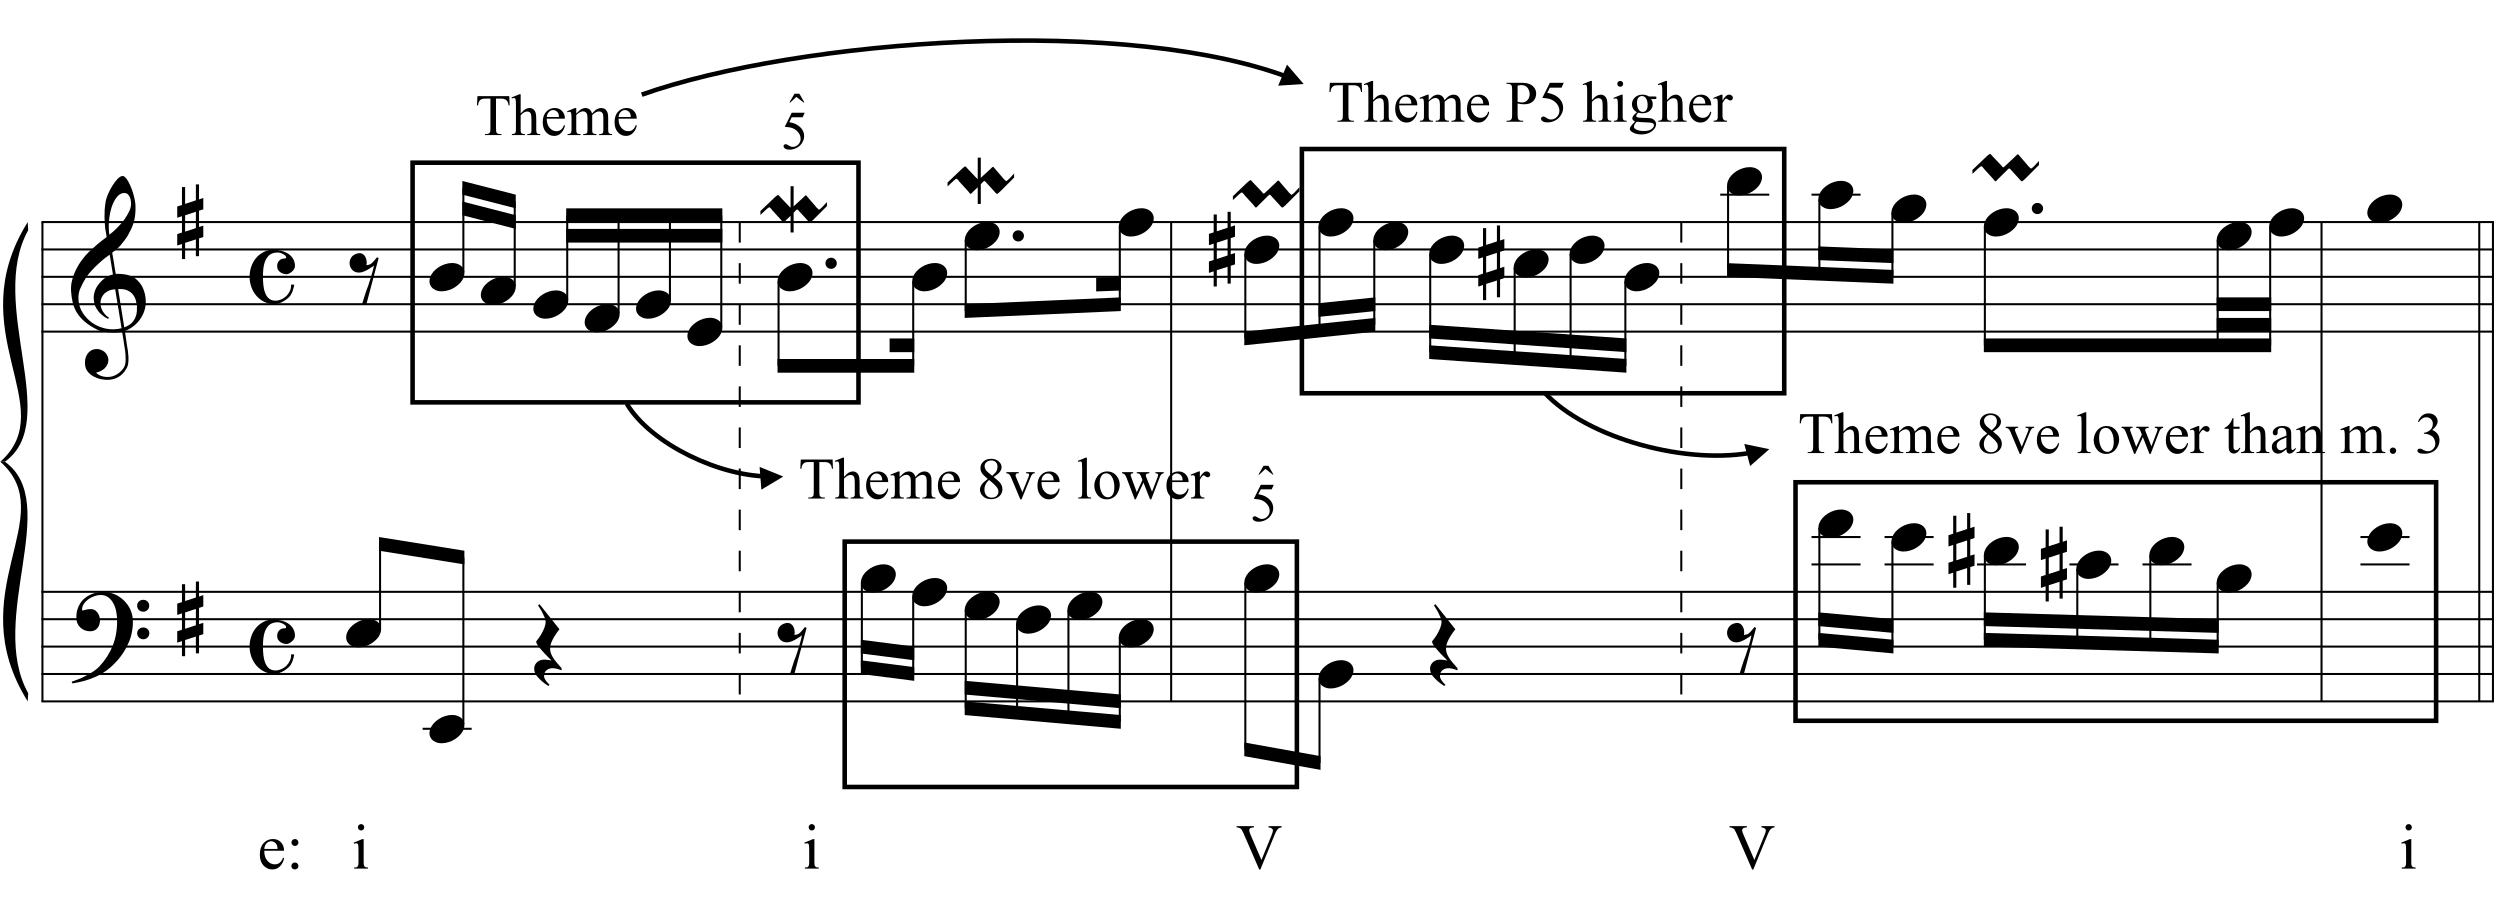 <?xml version="1.0" encoding="UTF-8"?>
<svg xmlns="http://www.w3.org/2000/svg" xmlns:xlink="http://www.w3.org/1999/xlink" width="421pt" height="152pt" viewBox="0 0 421 152" version="1.1">
<defs>
<g>
<symbol overflow="visible" id="glyph0-0">
<path style="stroke:none;" d=""/>
</symbol>
<symbol overflow="visible" id="glyph0-1">
<path style="stroke:none;" d="M 8.594 4.656 C 8.25 4.719 7.883 4.754 7.5 4.766 C 7.113 4.773 6.734 4.766 6.359 4.734 C 5.992 4.703 5.656 4.656 5.344 4.594 C 5.031 4.539 4.773 4.469 4.578 4.375 C 3.629 3.914 2.863 3.43 2.281 2.922 C 1.695 2.41 1.242 1.879 0.922 1.328 C 0.598 0.773 0.375 0.207 0.25 -0.375 C 0.125 -0.957 0.039 -1.547 0 -2.141 C -0.051 -2.773 0.004 -3.41 0.172 -4.047 C 0.336 -4.691 0.566 -5.305 0.859 -5.891 C 1.148 -6.473 1.484 -7.008 1.859 -7.5 C 2.234 -8 2.609 -8.43 2.984 -8.797 C 3.43 -9.211 3.895 -9.629 4.375 -10.047 C 4.863 -10.461 5.398 -10.883 5.984 -11.312 C 5.961 -11.469 5.941 -11.609 5.922 -11.734 C 5.91 -11.859 5.891 -11.984 5.859 -12.109 C 5.836 -12.242 5.812 -12.391 5.781 -12.547 C 5.75 -12.703 5.727 -12.898 5.719 -13.141 C 5.719 -13.234 5.703 -13.41 5.672 -13.672 C 5.648 -13.941 5.633 -14.266 5.625 -14.641 C 5.625 -15.016 5.633 -15.441 5.656 -15.922 C 5.688 -16.398 5.75 -16.898 5.844 -17.422 C 5.906 -17.723 6.035 -18.109 6.234 -18.578 C 6.441 -19.055 6.68 -19.516 6.953 -19.953 C 7.234 -20.398 7.523 -20.785 7.828 -21.109 C 8.141 -21.43 8.43 -21.594 8.703 -21.594 C 8.836 -21.594 8.984 -21.508 9.141 -21.344 C 9.305 -21.176 9.469 -20.953 9.625 -20.672 C 9.781 -20.398 9.93 -20.086 10.078 -19.734 C 10.223 -19.379 10.348 -19.02 10.453 -18.656 C 10.566 -18.289 10.656 -17.926 10.719 -17.562 C 10.789 -17.207 10.832 -16.895 10.844 -16.625 C 10.863 -15.988 10.844 -15.426 10.781 -14.938 C 10.719 -14.445 10.625 -14.008 10.5 -13.625 C 10.375 -13.238 10.227 -12.879 10.062 -12.547 C 9.895 -12.223 9.723 -11.895 9.547 -11.562 C 9.348 -11.238 9.145 -10.945 8.938 -10.688 C 8.738 -10.438 8.535 -10.18 8.328 -9.922 C 8.098 -9.648 7.863 -9.426 7.625 -9.25 C 7.383 -9.07 7.148 -8.879 6.922 -8.672 C 7.035 -8.047 7.133 -7.477 7.219 -6.969 C 7.25 -6.75 7.281 -6.535 7.312 -6.328 C 7.352 -6.117 7.383 -5.926 7.406 -5.75 C 7.438 -5.57 7.461 -5.422 7.484 -5.297 C 7.516 -5.18 7.531 -5.113 7.531 -5.094 C 7.82 -5.125 8.125 -5.125 8.438 -5.094 C 8.75 -5.07 9.051 -5.031 9.344 -4.969 C 9.633 -4.906 9.895 -4.82 10.125 -4.719 C 10.352 -4.625 10.535 -4.535 10.672 -4.453 C 11.328 -3.953 11.797 -3.383 12.078 -2.75 C 12.359 -2.125 12.52 -1.477 12.562 -0.812 C 12.602 -0.289 12.562 0.227 12.438 0.75 C 12.312 1.27 12.102 1.766 11.812 2.234 C 11.531 2.711 11.156 3.148 10.688 3.547 C 10.227 3.941 9.688 4.266 9.062 4.516 C 9.133 5.023 9.203 5.492 9.266 5.922 C 9.328 6.297 9.379 6.656 9.422 7 C 9.473 7.352 9.516 7.598 9.547 7.734 C 9.648 8.473 9.688 9.078 9.656 9.547 C 9.633 10.023 9.547 10.41 9.391 10.703 C 9.254 10.953 9.098 11.191 8.922 11.422 C 8.742 11.648 8.531 11.859 8.281 12.047 C 8.039 12.234 7.754 12.391 7.422 12.516 C 7.098 12.641 6.727 12.711 6.312 12.734 C 5.988 12.754 5.602 12.723 5.156 12.641 C 4.719 12.566 4.297 12.426 3.891 12.219 C 3.484 12.02 3.133 11.75 2.844 11.406 C 2.551 11.062 2.383 10.633 2.344 10.125 C 2.32 9.832 2.336 9.535 2.391 9.234 C 2.453 8.93 2.562 8.66 2.719 8.422 C 2.875 8.18 3.078 7.977 3.328 7.812 C 3.578 7.656 3.891 7.566 4.266 7.547 C 4.484 7.535 4.707 7.566 4.938 7.641 C 5.164 7.723 5.379 7.836 5.578 7.984 C 5.773 8.141 5.93 8.328 6.047 8.547 C 6.172 8.766 6.25 9.004 6.281 9.266 C 6.312 9.723 6.164 10.16 5.844 10.578 C 5.531 11.004 4.988 11.32 4.219 11.531 C 4.344 11.707 4.578 11.867 4.922 12.016 C 5.266 12.172 5.695 12.25 6.219 12.25 C 6.758 12.25 7.281 12.086 7.781 11.766 C 8.281 11.453 8.664 11.055 8.938 10.578 C 9.102 10.254 9.188 9.836 9.188 9.328 C 9.188 8.816 9.156 8.301 9.094 7.781 C 9.07 7.695 9.035 7.484 8.984 7.141 C 8.93 6.805 8.879 6.457 8.828 6.094 C 8.766 5.656 8.688 5.176 8.594 4.656 Z M 8.984 -18.734 C 8.504 -18.734 8.082 -18.508 7.719 -18.062 C 7.352 -17.613 7.055 -17.039 6.828 -16.344 C 6.609 -15.656 6.461 -14.898 6.391 -14.078 C 6.316 -13.254 6.332 -12.461 6.438 -11.703 C 6.844 -12.004 7.266 -12.375 7.703 -12.812 C 8.148 -13.25 8.555 -13.711 8.922 -14.203 C 9.285 -14.703 9.582 -15.203 9.812 -15.703 C 10.039 -16.203 10.133 -16.68 10.094 -17.141 C 10.082 -17.285 10.055 -17.453 10.016 -17.641 C 9.984 -17.828 9.922 -18 9.828 -18.156 C 9.742 -18.312 9.633 -18.445 9.5 -18.562 C 9.363 -18.676 9.191 -18.734 8.984 -18.734 Z M 8.953 3.891 C 9.484 3.703 9.895 3.461 10.188 3.172 C 10.477 2.879 10.691 2.562 10.828 2.219 C 10.973 1.875 11.055 1.531 11.078 1.188 C 11.098 0.844 11.102 0.535 11.094 0.266 C 11.062 0.035 11.004 -0.238 10.922 -0.562 C 10.848 -0.895 10.703 -1.219 10.484 -1.531 C 10.266 -1.844 9.953 -2.098 9.547 -2.297 C 9.141 -2.504 8.598 -2.586 7.922 -2.547 Z M 7.438 -2.516 C 6.938 -2.484 6.52 -2.379 6.188 -2.203 C 5.863 -2.023 5.602 -1.812 5.406 -1.562 C 5.219 -1.312 5.086 -1.039 5.016 -0.75 C 4.953 -0.469 4.93 -0.219 4.953 0 C 4.961 0.219 5.008 0.441 5.094 0.672 C 5.176 0.91 5.285 1.129 5.422 1.328 C 5.566 1.535 5.723 1.723 5.891 1.891 C 6.055 2.055 6.227 2.18 6.406 2.266 C 6.375 2.297 6.348 2.316 6.328 2.328 C 6.316 2.348 6.301 2.375 6.281 2.406 C 6.25 2.426 6.227 2.445 6.219 2.469 C 5.832 2.289 5.492 2.07 5.203 1.812 C 4.922 1.562 4.738 1.379 4.656 1.266 C 4.52 1.086 4.398 0.922 4.297 0.766 C 4.203 0.617 4.125 0.461 4.062 0.297 C 4 0.141 3.945 -0.035 3.906 -0.234 C 3.863 -0.43 3.832 -0.664 3.812 -0.938 C 3.789 -1.195 3.812 -1.473 3.875 -1.766 C 3.938 -2.055 4.035 -2.348 4.172 -2.641 C 4.316 -2.93 4.504 -3.211 4.734 -3.484 C 4.961 -3.766 5.227 -4.031 5.531 -4.281 C 5.695 -4.406 5.844 -4.504 5.969 -4.578 C 6.094 -4.648 6.211 -4.711 6.328 -4.766 C 6.441 -4.828 6.555 -4.875 6.672 -4.906 C 6.785 -4.938 6.91 -4.969 7.047 -5 L 6.5 -8.344 C 6.352 -8.258 6.113 -8.086 5.781 -7.828 C 5.445 -7.566 5.082 -7.254 4.688 -6.891 C 4.289 -6.535 3.898 -6.148 3.516 -5.734 C 3.129 -5.328 2.812 -4.938 2.562 -4.562 C 2.125 -3.852 1.781 -3.203 1.531 -2.609 C 1.281 -2.023 1.188 -1.391 1.25 -0.703 C 1.301 0.078 1.539 0.801 1.969 1.469 C 2.395 2.133 2.938 2.695 3.594 3.156 C 4.258 3.613 5.016 3.93 5.859 4.109 C 6.711 4.285 7.594 4.266 8.5 4.047 C 8.312 2.828 8.133 1.738 7.969 0.781 C 7.895 0.375 7.828 -0.023 7.766 -0.422 C 7.703 -0.816 7.645 -1.164 7.594 -1.469 C 7.539 -1.781 7.5 -2.031 7.469 -2.219 C 7.445 -2.414 7.438 -2.516 7.438 -2.516 Z M 7.438 -2.516 "/>
</symbol>
<symbol overflow="visible" id="glyph0-2">
<path style="stroke:none;" d="M 9.266 4.828 C 9.148 5.035 9.039 5.227 8.938 5.406 C 8.832 5.582 8.723 5.75 8.609 5.906 C 8.504 6.062 8.391 6.219 8.266 6.375 C 8.141 6.531 8 6.703 7.844 6.891 C 7.688 7.066 7.535 7.227 7.391 7.375 C 7.242 7.531 7.098 7.676 6.953 7.812 C 6.816 7.945 6.672 8.078 6.516 8.203 C 6.359 8.328 6.18 8.469 5.984 8.625 C 5.734 8.801 5.5 8.957 5.281 9.094 C 5.07 9.227 4.859 9.348 4.641 9.453 C 4.422 9.566 4.191 9.672 3.953 9.766 C 3.723 9.859 3.469 9.961 3.188 10.078 C 2.906 10.18 2.594 10.281 2.25 10.375 C 1.914 10.469 1.598 10.547 1.297 10.609 C 0.93 10.68 0.57 10.75 0.219 10.812 L 0.094 10.531 C 0.664 10.332 1.242 10.109 1.828 9.859 C 2.305 9.629 2.812 9.359 3.344 9.047 C 3.883 8.734 4.352 8.375 4.75 7.969 C 5.738 6.914 6.488 5.75 7 4.469 C 7.52 3.195 7.77 1.75 7.75 0.125 C 7.75 -0.238 7.707 -0.66 7.625 -1.141 C 7.551 -1.617 7.41 -2.07 7.203 -2.5 C 7.004 -2.938 6.723 -3.305 6.359 -3.609 C 5.992 -3.922 5.523 -4.078 4.953 -4.078 C 4.617 -4.078 4.266 -4.008 3.891 -3.875 C 3.516 -3.738 3.172 -3.555 2.859 -3.328 C 2.555 -3.098 2.305 -2.828 2.109 -2.516 C 1.91 -2.203 1.828 -1.867 1.859 -1.516 C 1.867 -1.461 1.906 -1.445 1.969 -1.469 C 2.039 -1.488 2.141 -1.516 2.266 -1.547 C 2.398 -1.586 2.562 -1.625 2.75 -1.656 C 2.945 -1.695 3.176 -1.711 3.438 -1.703 C 3.707 -1.68 3.938 -1.594 4.125 -1.438 C 4.32 -1.289 4.484 -1.098 4.609 -0.859 C 4.734 -0.629 4.812 -0.375 4.844 -0.094 C 4.883 0.176 4.875 0.441 4.812 0.703 C 4.719 1.109 4.535 1.43 4.266 1.672 C 4.004 1.91 3.641 2.031 3.172 2.031 C 2.879 2.031 2.594 1.977 2.312 1.875 C 2.039 1.77 1.797 1.617 1.578 1.422 C 1.367 1.234 1.203 1 1.078 0.719 C 0.953 0.445 0.891 0.133 0.891 -0.219 C 0.879 -0.75 0.938 -1.219 1.062 -1.625 C 1.188 -2.031 1.344 -2.379 1.531 -2.672 C 1.727 -2.973 1.93 -3.219 2.141 -3.406 C 2.359 -3.594 2.562 -3.742 2.75 -3.859 C 3.207 -4.141 3.664 -4.332 4.125 -4.438 C 4.594 -4.539 5.039 -4.598 5.469 -4.609 C 5.926 -4.609 6.391 -4.531 6.859 -4.375 C 7.336 -4.227 7.785 -4.008 8.203 -3.719 C 8.629 -3.426 9.004 -3.078 9.328 -2.672 C 9.66 -2.273 9.914 -1.832 10.094 -1.344 C 10.301 -0.789 10.406 -0.207 10.406 0.406 C 10.414 1.031 10.344 1.707 10.188 2.438 C 10.133 2.688 10.078 2.906 10.016 3.094 C 9.953 3.289 9.883 3.484 9.812 3.672 C 9.738 3.859 9.656 4.039 9.562 4.219 C 9.469 4.406 9.367 4.609 9.266 4.828 Z M 11.125 -2.266 C 11.113 -2.547 11.207 -2.781 11.406 -2.969 C 11.602 -3.164 11.844 -3.266 12.125 -3.266 C 12.406 -3.273 12.645 -3.188 12.844 -3 C 13.051 -2.82 13.156 -2.594 13.156 -2.312 C 13.164 -2.02 13.07 -1.77 12.875 -1.562 C 12.676 -1.363 12.438 -1.266 12.156 -1.266 C 11.875 -1.254 11.629 -1.348 11.422 -1.547 C 11.223 -1.742 11.125 -1.984 11.125 -2.266 Z M 11.125 2.375 C 11.125 2.094 11.223 1.859 11.422 1.672 C 11.617 1.492 11.859 1.398 12.141 1.391 C 12.422 1.391 12.66 1.477 12.859 1.656 C 13.066 1.832 13.172 2.062 13.172 2.344 C 13.18 2.625 13.086 2.863 12.891 3.062 C 12.703 3.27 12.461 3.375 12.172 3.375 C 11.891 3.383 11.645 3.289 11.438 3.094 C 11.238 2.906 11.133 2.664 11.125 2.375 Z M 11.125 2.375 "/>
</symbol>
<symbol overflow="visible" id="glyph0-3">
<path style="stroke:none;" d="M 1.328 -1.141 L 1.328 1.609 L 3.141 1.016 L 3.141 -1.734 Z M 0.797 -2.875 L 0.797 -5.891 L 1.328 -5.891 L 1.328 -3.062 L 3.141 -3.656 L 3.141 -6.344 L 3.672 -6.344 L 3.672 -3.812 L 4.391 -4.062 L 4.391 -2.141 L 3.672 -1.906 L 3.672 0.828 L 4.391 0.609 L 4.391 2.516 L 3.672 2.75 L 3.672 5.75 L 3.141 5.75 L 3.141 2.922 L 1.328 3.5 L 1.328 6.234 L 0.797 6.234 L 0.797 3.688 L 0 3.953 L 0 2.031 L 0.797 1.766 L 0.797 -0.984 L 0 -0.719 L 0 -2.625 Z M 0.797 -2.875 "/>
</symbol>
<symbol overflow="visible" id="glyph0-4">
<path style="stroke:none;" d="M 4.062 -4.562 C 4.551 -4.562 5.016 -4.5 5.453 -4.375 C 5.898 -4.258 6.289 -4.086 6.625 -3.859 C 6.957 -3.641 7.223 -3.352 7.422 -3 C 7.617 -2.656 7.719 -2.266 7.719 -1.828 C 7.719 -1.641 7.664 -1.461 7.562 -1.297 C 7.469 -1.129 7.344 -0.984 7.188 -0.859 C 7.039 -0.734 6.883 -0.629 6.719 -0.547 C 6.562 -0.473 6.422 -0.438 6.297 -0.438 C 6.172 -0.438 6.02 -0.457 5.844 -0.5 C 5.664 -0.551 5.492 -0.625 5.328 -0.719 C 5.16 -0.82 5.016 -0.961 4.891 -1.141 C 4.773 -1.316 4.719 -1.547 4.719 -1.828 C 4.719 -2.18 4.832 -2.477 5.062 -2.719 C 5.289 -2.957 5.566 -3.078 5.891 -3.078 C 6.109 -3.078 6.223 -3.129 6.234 -3.234 C 6.242 -3.336 6.211 -3.438 6.141 -3.531 C 5.93 -3.738 5.648 -3.898 5.297 -4.016 C 4.953 -4.129 4.551 -4.125 4.094 -4 C 3.727 -3.906 3.43 -3.727 3.203 -3.469 C 2.973 -3.207 2.789 -2.898 2.656 -2.547 C 2.531 -2.191 2.441 -1.797 2.391 -1.359 C 2.348 -0.922 2.328 -0.473 2.328 -0.016 C 2.328 0.484 2.352 0.977 2.406 1.469 C 2.457 1.957 2.562 2.391 2.719 2.766 C 2.875 3.148 3.086 3.453 3.359 3.672 C 3.641 3.898 4.004 4.016 4.453 4.016 C 4.754 4.016 5.066 3.945 5.391 3.812 C 5.711 3.676 6 3.488 6.25 3.25 C 6.5 3.008 6.703 2.723 6.859 2.391 C 7.016 2.066 7.082 1.707 7.062 1.312 L 7.578 1.312 C 7.578 1.438 7.555 1.582 7.516 1.75 C 7.473 1.926 7.422 2.102 7.359 2.281 C 7.305 2.457 7.238 2.625 7.156 2.781 C 7.082 2.945 7.008 3.078 6.938 3.172 C 6.781 3.367 6.594 3.551 6.375 3.719 C 6.156 3.895 5.926 4.047 5.688 4.172 C 5.445 4.305 5.203 4.41 4.953 4.484 C 4.703 4.555 4.469 4.594 4.25 4.594 C 3.633 4.594 3.07 4.469 2.562 4.219 C 2.051 3.969 1.609 3.629 1.234 3.203 C 0.867 2.773 0.582 2.281 0.375 1.719 C 0.176 1.164 0.078 0.586 0.078 -0.016 C 0.078 -0.609 0.172 -1.176 0.359 -1.719 C 0.547 -2.27 0.816 -2.754 1.172 -3.172 C 1.523 -3.586 1.945 -3.922 2.438 -4.172 C 2.926 -4.43 3.469 -4.562 4.062 -4.562 Z M 4.062 -4.562 "/>
</symbol>
<symbol overflow="visible" id="glyph0-5">
<path style="stroke:none;" d="M 1.328 -3.938 C 1.66 -4.02 1.938 -4 2.156 -3.875 C 2.375 -3.75 2.539 -3.578 2.656 -3.359 C 2.781 -3.141 2.852 -2.895 2.875 -2.625 C 2.906 -2.363 2.891 -2.141 2.828 -1.953 C 3.023 -1.984 3.203 -2.02 3.359 -2.062 C 3.516 -2.113 3.68 -2.227 3.859 -2.406 C 4.016 -2.562 4.145 -2.707 4.25 -2.844 C 4.352 -2.977 4.477 -3.129 4.625 -3.297 L 4.891 -3.156 L 2.844 4.578 L 2.109 4.578 C 2.223 4.172 2.348 3.77 2.484 3.375 C 2.598 3.051 2.707 2.711 2.812 2.359 C 2.926 2.016 3.031 1.738 3.125 1.531 C 3.312 0.988 3.469 0.504 3.594 0.078 C 3.727 -0.336 3.832 -0.695 3.906 -1 C 4 -1.344 4.066 -1.645 4.109 -1.906 C 4.004 -1.812 3.852 -1.703 3.656 -1.578 C 3.469 -1.453 3.266 -1.328 3.047 -1.203 C 2.828 -1.078 2.598 -0.969 2.359 -0.875 C 2.129 -0.781 1.898 -0.727 1.672 -0.719 C 1.191 -0.695 0.805 -0.828 0.516 -1.109 C 0.234 -1.391 0.066 -1.719 0.016 -2.094 C -0.035 -2.469 0.039 -2.836 0.25 -3.203 C 0.469 -3.566 0.828 -3.812 1.328 -3.938 Z M 1.328 -3.938 "/>
</symbol>
<symbol overflow="visible" id="glyph0-6">
<path style="stroke:none;" d="M 0.141 0.016 C 0.266 -0.316 0.453 -0.625 0.703 -0.906 C 0.961 -1.188 1.254 -1.43 1.578 -1.641 C 1.91 -1.859 2.27 -2.023 2.656 -2.141 C 3.039 -2.266 3.426 -2.328 3.812 -2.328 C 4.207 -2.328 4.551 -2.258 4.844 -2.125 C 5.145 -2 5.379 -1.828 5.547 -1.609 C 5.723 -1.398 5.832 -1.148 5.875 -0.859 C 5.914 -0.566 5.875 -0.254 5.75 0.078 C 5.633 0.41 5.445 0.719 5.188 1 C 4.926 1.289 4.629 1.539 4.297 1.75 C 3.961 1.969 3.602 2.133 3.219 2.25 C 2.832 2.375 2.445 2.438 2.062 2.438 C 1.664 2.438 1.32 2.367 1.031 2.234 C 0.75 2.109 0.52 1.938 0.344 1.719 C 0.164 1.5 0.055 1.242 0.016 0.953 C -0.016 0.66 0.023 0.348 0.141 0.016 Z M 0.141 0.016 "/>
</symbol>
<symbol overflow="visible" id="glyph0-7">
<path style="stroke:none;" d="M 4.75 4 C 4.426 3.863 4.141 3.77 3.891 3.719 C 3.648 3.664 3.43 3.641 3.234 3.641 C 2.836 3.641 2.5 3.754 2.219 3.984 C 1.945 4.223 1.812 4.555 1.812 4.984 C 1.812 5.117 1.852 5.27 1.938 5.438 C 2.031 5.613 2.141 5.773 2.266 5.922 C 2.398 6.098 2.562 6.27 2.75 6.438 L 2.531 6.625 C 2.125 6.375 1.754 6.102 1.422 5.812 C 1.141 5.562 0.867 5.281 0.609 4.969 C 0.359 4.656 0.211 4.328 0.172 3.984 C 0.129 3.773 0.133 3.566 0.188 3.359 C 0.25 3.148 0.344 2.961 0.469 2.797 C 0.602 2.629 0.77 2.492 0.969 2.391 C 1.164 2.285 1.395 2.223 1.656 2.203 C 1.758 2.203 1.879 2.203 2.016 2.203 C 2.148 2.211 2.281 2.223 2.406 2.234 C 2.539 2.254 2.664 2.273 2.781 2.297 C 2.895 2.316 2.988 2.332 3.062 2.344 C 2.176 1.477 1.508 0.766 1.062 0.203 C 0.613 -0.359 0.426 -0.727 0.5 -0.906 C 0.582 -1.008 0.711 -1.176 0.891 -1.406 C 1.066 -1.633 1.238 -1.898 1.406 -2.203 C 1.582 -2.516 1.738 -2.844 1.875 -3.188 C 2.008 -3.531 2.078 -3.867 2.078 -4.203 C 2.078 -4.41 2.008 -4.672 1.875 -4.984 C 1.738 -5.305 1.594 -5.613 1.438 -5.906 C 1.238 -6.238 1.023 -6.586 0.797 -6.953 L 1.047 -7.141 L 4.406 -2.922 C 4.102 -2.547 3.836 -2.172 3.609 -1.797 C 3.398 -1.473 3.219 -1.125 3.062 -0.75 C 2.906 -0.375 2.828 -0.02 2.828 0.312 C 2.828 0.551 2.859 0.773 2.922 0.984 C 2.992 1.203 3.078 1.406 3.172 1.594 C 3.273 1.781 3.383 1.957 3.5 2.125 C 3.625 2.289 3.738 2.438 3.844 2.562 C 3.883 2.633 3.961 2.727 4.078 2.844 C 4.191 2.969 4.297 3.086 4.391 3.203 C 4.492 3.316 4.582 3.422 4.656 3.516 C 4.738 3.617 4.781 3.68 4.781 3.703 Z M 4.75 4 "/>
</symbol>
<symbol overflow="visible" id="glyph0-8">
<path style="stroke:none;" d="M 0.578 -0.375 C 0.578 -0.625 0.664 -0.836 0.844 -1.016 C 1.031 -1.203 1.258 -1.297 1.531 -1.297 C 1.801 -1.297 2.023 -1.203 2.203 -1.016 C 2.391 -0.836 2.484 -0.625 2.484 -0.375 C 2.484 -0.113 2.391 0.109 2.203 0.297 C 2.023 0.484 1.801 0.578 1.531 0.578 C 1.258 0.578 1.031 0.484 0.844 0.297 C 0.664 0.109 0.578 -0.113 0.578 -0.375 Z M 0.578 -0.375 "/>
</symbol>
<symbol overflow="visible" id="glyph0-9">
<path style="stroke:none;" d="M 5.594 1.562 L 5.078 1.562 L 5.078 -1.25 L 4.375 -0.578 C 4.27 -0.484 4.176 -0.383 4.094 -0.281 C 4.008 -0.188 3.938 -0.141 3.875 -0.141 C 3.812 -0.141 3.75 -0.188 3.688 -0.281 C 3.625 -0.383 3.555 -0.473 3.484 -0.547 L 2 -2.172 C 2 -2.191 1.973 -2.227 1.922 -2.281 C 1.879 -2.332 1.832 -2.391 1.781 -2.453 C 1.727 -2.516 1.676 -2.566 1.625 -2.609 C 1.57 -2.66 1.535 -2.688 1.516 -2.688 C 1.484 -2.688 1.438 -2.664 1.375 -2.625 C 1.32 -2.594 1.266 -2.551 1.203 -2.5 C 1.141 -2.457 1.082 -2.41 1.031 -2.359 C 0.977 -2.305 0.945 -2.273 0.938 -2.266 L 0 -1.391 L 0 -2.047 L 2.438 -4.375 C 2.508 -4.445 2.582 -4.508 2.656 -4.562 C 2.719 -4.602 2.781 -4.645 2.844 -4.688 C 2.906 -4.738 2.945 -4.766 2.969 -4.766 C 3 -4.766 3.035 -4.738 3.078 -4.688 C 3.129 -4.633 3.188 -4.578 3.25 -4.516 C 3.312 -4.441 3.379 -4.363 3.453 -4.281 L 4.828 -2.844 L 5.078 -2.609 L 5.078 -6.234 L 5.594 -6.234 L 5.594 -2.812 L 5.734 -2.969 L 7.172 -4.281 C 7.211 -4.32 7.289 -4.398 7.406 -4.516 C 7.52 -4.629 7.598 -4.688 7.641 -4.688 C 7.703 -4.688 7.77 -4.633 7.844 -4.531 C 7.914 -4.438 7.988 -4.348 8.062 -4.266 L 9.344 -2.781 C 9.344 -2.77 9.363 -2.738 9.406 -2.688 C 9.457 -2.645 9.516 -2.594 9.578 -2.531 C 9.641 -2.469 9.695 -2.41 9.75 -2.359 C 9.801 -2.305 9.844 -2.281 9.875 -2.281 C 9.895 -2.281 9.93 -2.301 9.984 -2.344 C 10.047 -2.383 10.102 -2.426 10.156 -2.469 C 10.207 -2.52 10.254 -2.566 10.297 -2.609 C 10.348 -2.648 10.379 -2.676 10.391 -2.688 L 11.203 -3.562 L 11.203 -2.875 L 8.844 -0.516 C 8.844 -0.516 8.816 -0.492 8.766 -0.453 C 8.711 -0.41 8.66 -0.363 8.609 -0.312 C 8.555 -0.258 8.5 -0.211 8.438 -0.172 C 8.383 -0.141 8.348 -0.125 8.328 -0.125 C 8.297 -0.125 8.254 -0.145 8.203 -0.188 C 8.148 -0.238 8.098 -0.289 8.047 -0.344 C 7.992 -0.395 7.945 -0.445 7.906 -0.5 C 7.863 -0.551 7.844 -0.578 7.844 -0.578 L 6.625 -1.906 C 6.625 -1.914 6.602 -1.941 6.562 -1.984 C 6.531 -2.023 6.488 -2.07 6.438 -2.125 C 6.383 -2.176 6.336 -2.219 6.297 -2.25 C 6.254 -2.289 6.227 -2.312 6.219 -2.312 C 6.156 -2.312 6.07 -2.258 5.969 -2.156 C 5.863 -2.051 5.801 -1.984 5.781 -1.953 L 5.594 -1.766 Z M 5.594 1.562 "/>
</symbol>
<symbol overflow="visible" id="glyph0-10">
<path style="stroke:none;" d="M 4.375 -0.578 C 4.27 -0.484 4.176 -0.383 4.094 -0.281 C 4.008 -0.188 3.938 -0.141 3.875 -0.141 C 3.812 -0.141 3.75 -0.188 3.688 -0.281 C 3.625 -0.383 3.555 -0.473 3.484 -0.547 L 2 -2.172 C 2 -2.191 1.973 -2.227 1.922 -2.281 C 1.879 -2.332 1.832 -2.391 1.781 -2.453 C 1.727 -2.516 1.676 -2.566 1.625 -2.609 C 1.57 -2.66 1.535 -2.688 1.516 -2.688 C 1.484 -2.688 1.438 -2.664 1.375 -2.625 C 1.32 -2.594 1.266 -2.551 1.203 -2.5 C 1.141 -2.457 1.082 -2.41 1.031 -2.359 C 0.977 -2.305 0.945 -2.273 0.938 -2.266 L 0 -1.391 L 0 -2.047 L 2.438 -4.375 C 2.508 -4.445 2.582 -4.508 2.656 -4.562 C 2.719 -4.602 2.781 -4.645 2.844 -4.688 C 2.906 -4.738 2.945 -4.766 2.969 -4.766 C 3 -4.766 3.035 -4.738 3.078 -4.688 C 3.129 -4.633 3.188 -4.578 3.25 -4.516 C 3.312 -4.441 3.379 -4.363 3.453 -4.281 L 4.828 -2.844 C 4.848 -2.82 4.898 -2.754 4.984 -2.641 C 5.078 -2.535 5.148 -2.484 5.203 -2.484 C 5.254 -2.484 5.32 -2.531 5.406 -2.625 C 5.488 -2.719 5.578 -2.801 5.672 -2.875 L 7.172 -4.281 C 7.211 -4.32 7.289 -4.398 7.406 -4.516 C 7.52 -4.629 7.598 -4.688 7.641 -4.688 C 7.703 -4.688 7.77 -4.633 7.844 -4.531 C 7.914 -4.438 7.988 -4.348 8.062 -4.266 L 9.344 -2.781 C 9.344 -2.77 9.363 -2.738 9.406 -2.688 C 9.457 -2.645 9.516 -2.594 9.578 -2.531 C 9.641 -2.469 9.695 -2.41 9.75 -2.359 C 9.801 -2.305 9.844 -2.281 9.875 -2.281 C 9.895 -2.281 9.93 -2.301 9.984 -2.344 C 10.047 -2.383 10.102 -2.426 10.156 -2.469 C 10.207 -2.52 10.254 -2.566 10.297 -2.609 C 10.348 -2.648 10.379 -2.676 10.391 -2.688 L 11.203 -3.562 L 11.203 -2.875 L 8.844 -0.516 C 8.844 -0.516 8.816 -0.492 8.766 -0.453 C 8.711 -0.41 8.66 -0.363 8.609 -0.312 C 8.555 -0.258 8.5 -0.211 8.438 -0.172 C 8.383 -0.141 8.348 -0.125 8.328 -0.125 C 8.297 -0.125 8.254 -0.145 8.203 -0.188 C 8.148 -0.238 8.098 -0.289 8.047 -0.344 C 7.992 -0.395 7.945 -0.445 7.906 -0.5 C 7.863 -0.551 7.844 -0.578 7.844 -0.578 L 6.625 -1.906 C 6.625 -1.914 6.602 -1.941 6.562 -1.984 C 6.531 -2.023 6.488 -2.07 6.438 -2.125 C 6.383 -2.176 6.336 -2.219 6.297 -2.25 C 6.254 -2.289 6.227 -2.312 6.219 -2.312 C 6.195 -2.312 6.156 -2.289 6.094 -2.25 C 6.039 -2.219 5.988 -2.176 5.938 -2.125 C 5.895 -2.07 5.848 -2.023 5.797 -1.984 C 5.754 -1.941 5.727 -1.914 5.719 -1.906 Z M 4.375 -0.578 "/>
</symbol>
<symbol overflow="visible" id="glyph1-0">
<path style="stroke:none;" d="M 1.281 0 L 1.281 -5.766 L 5.891 -5.766 L 5.891 0 Z M 1.422 -0.141 L 5.75 -0.141 L 5.75 -5.625 L 1.422 -5.625 Z M 1.422 -0.141 "/>
</symbol>
<symbol overflow="visible" id="glyph1-1">
<path style="stroke:none;" d=""/>
</symbol>
<symbol overflow="visible" id="glyph1-2">
<path style="stroke:none;" d="M 1.125 -6.234 L 1.953 -6.234 L 2.797 -4.75 L 2.672 -4.75 L 1.438 -5.703 L 0.406 -4.75 L 0.266 -4.75 Z M 1.125 -6.234 "/>
</symbol>
<symbol overflow="visible" id="glyph1-3">
<path style="stroke:none;" d="M 4 -6.109 L 3.656 -5.344 L 1.812 -5.344 L 1.406 -4.516 C 2.207 -4.398 2.836 -4.102 3.297 -3.625 C 3.703 -3.219 3.906 -2.738 3.906 -2.188 C 3.906 -1.863 3.836 -1.566 3.703 -1.297 C 3.578 -1.023 3.414 -0.789 3.219 -0.594 C 3.02 -0.406 2.797 -0.254 2.547 -0.141 C 2.203 0.023 1.848 0.109 1.484 0.109 C 1.117 0.109 0.852 0.047 0.688 -0.078 C 0.52 -0.203 0.438 -0.336 0.438 -0.484 C 0.438 -0.566 0.469 -0.641 0.531 -0.703 C 0.602 -0.773 0.695 -0.812 0.812 -0.812 C 0.883 -0.812 0.945 -0.797 1 -0.766 C 1.062 -0.742 1.164 -0.688 1.312 -0.594 C 1.531 -0.438 1.758 -0.359 2 -0.359 C 2.344 -0.359 2.645 -0.488 2.906 -0.75 C 3.176 -1.02 3.312 -1.344 3.312 -1.719 C 3.312 -2.094 3.191 -2.438 2.953 -2.75 C 2.723 -3.07 2.398 -3.32 1.984 -3.5 C 1.648 -3.633 1.203 -3.711 0.641 -3.734 L 1.812 -6.109 Z M 4 -6.109 "/>
</symbol>
<symbol overflow="visible" id="glyph2-0">
<path style="stroke:none;" d="M 0.641 0 L 0.641 -2.875 L 2.938 -2.875 L 2.938 0 Z M 0.719 -0.078 L 2.875 -0.078 L 2.875 -2.812 L 0.719 -2.812 Z M 0.719 -0.078 "/>
</symbol>
<symbol overflow="visible" id="glyph2-1">
<path style="stroke:none;" d=""/>
</symbol>
<symbol overflow="visible" id="glyph3-0">
<path style="stroke:none;" d="M 1.5 0 L 1.5 -6.75 L 6.891 -6.75 L 6.891 0 Z M 1.672 -0.172 L 6.734 -0.172 L 6.734 -6.578 L 1.672 -6.578 Z M 1.672 -0.172 "/>
</symbol>
<symbol overflow="visible" id="glyph3-1">
<path style="stroke:none;" d="M 1.156 -3.016 C 1.145 -2.297 1.316 -1.734 1.672 -1.328 C 2.023 -0.922 2.438 -0.719 2.906 -0.719 C 3.227 -0.719 3.504 -0.801 3.734 -0.969 C 3.961 -1.145 4.16 -1.441 4.328 -1.859 L 4.484 -1.766 C 4.41 -1.273 4.195 -0.832 3.844 -0.438 C 3.488 -0.051 3.047 0.141 2.516 0.141 C 1.93 0.141 1.43 -0.082 1.016 -0.531 C 0.609 -0.977 0.406 -1.582 0.406 -2.344 C 0.406 -3.176 0.613 -3.82 1.031 -4.281 C 1.457 -4.75 1.988 -4.984 2.625 -4.984 C 3.164 -4.984 3.609 -4.801 3.953 -4.438 C 4.305 -4.082 4.484 -3.609 4.484 -3.016 Z M 1.156 -3.312 L 3.391 -3.312 C 3.367 -3.625 3.332 -3.844 3.281 -3.969 C 3.188 -4.164 3.051 -4.32 2.875 -4.438 C 2.707 -4.551 2.523 -4.609 2.328 -4.609 C 2.035 -4.609 1.773 -4.492 1.547 -4.266 C 1.316 -4.035 1.188 -3.719 1.156 -3.312 Z M 1.156 -3.312 "/>
</symbol>
<symbol overflow="visible" id="glyph3-2">
<path style="stroke:none;" d="M 1.531 -4.984 C 1.688 -4.984 1.82 -4.926 1.938 -4.812 C 2.051 -4.695 2.109 -4.555 2.109 -4.391 C 2.109 -4.234 2.051 -4.098 1.938 -3.984 C 1.82 -3.867 1.688 -3.812 1.531 -3.812 C 1.363 -3.812 1.223 -3.867 1.109 -3.984 C 0.992 -4.098 0.938 -4.234 0.938 -4.391 C 0.938 -4.555 0.992 -4.695 1.109 -4.812 C 1.223 -4.926 1.363 -4.984 1.531 -4.984 Z M 1.516 -1.031 C 1.68 -1.031 1.82 -0.973 1.938 -0.859 C 2.051 -0.742 2.109 -0.602 2.109 -0.438 C 2.109 -0.27 2.047 -0.129 1.922 -0.016 C 1.805 0.086 1.672 0.141 1.516 0.141 C 1.348 0.141 1.207 0.086 1.094 -0.016 C 0.977 -0.129 0.922 -0.27 0.922 -0.438 C 0.922 -0.602 0.977 -0.742 1.094 -0.859 C 1.207 -0.973 1.348 -1.031 1.516 -1.031 Z M 1.516 -1.031 "/>
</symbol>
<symbol overflow="visible" id="glyph3-3">
<path style="stroke:none;" d=""/>
</symbol>
<symbol overflow="visible" id="glyph3-4">
<path style="stroke:none;" d="M 1.562 -7.5 C 1.707 -7.5 1.832 -7.445 1.938 -7.344 C 2.039 -7.238 2.094 -7.113 2.094 -6.969 C 2.094 -6.82 2.039 -6.691 1.938 -6.578 C 1.832 -6.473 1.707 -6.422 1.562 -6.422 C 1.414 -6.422 1.289 -6.473 1.188 -6.578 C 1.082 -6.691 1.031 -6.82 1.031 -6.969 C 1.031 -7.113 1.082 -7.238 1.188 -7.344 C 1.289 -7.445 1.414 -7.5 1.562 -7.5 Z M 2 -4.969 L 2 -1.094 C 2 -0.789 2.02 -0.586 2.062 -0.484 C 2.113 -0.391 2.18 -0.316 2.266 -0.266 C 2.348 -0.211 2.504 -0.188 2.734 -0.188 L 2.734 0 L 0.391 0 L 0.391 -0.188 C 0.629 -0.188 0.785 -0.207 0.859 -0.25 C 0.941 -0.301 1.004 -0.379 1.047 -0.484 C 1.098 -0.586 1.125 -0.789 1.125 -1.094 L 1.125 -2.953 C 1.125 -3.473 1.109 -3.812 1.078 -3.969 C 1.055 -4.082 1.02 -4.16 0.969 -4.203 C 0.914 -4.242 0.844 -4.266 0.75 -4.266 C 0.645 -4.266 0.523 -4.238 0.391 -4.188 L 0.312 -4.375 L 1.766 -4.969 Z M 2 -4.969 "/>
</symbol>
<symbol overflow="visible" id="glyph3-5">
<path style="stroke:none;" d="M 7.672 -7.156 L 7.672 -6.953 C 7.41 -6.91 7.219 -6.832 7.094 -6.719 C 6.906 -6.539 6.738 -6.273 6.594 -5.922 L 4.094 0.156 L 3.906 0.156 L 1.234 -6 C 1.086 -6.312 0.988 -6.504 0.938 -6.578 C 0.852 -6.691 0.742 -6.773 0.609 -6.828 C 0.484 -6.891 0.312 -6.93 0.094 -6.953 L 0.094 -7.156 L 3.016 -7.156 L 3.016 -6.953 C 2.68 -6.922 2.461 -6.863 2.359 -6.781 C 2.266 -6.695 2.219 -6.594 2.219 -6.469 C 2.219 -6.289 2.301 -6.02 2.469 -5.656 L 4.281 -1.453 L 5.969 -5.594 C 6.133 -6 6.219 -6.285 6.219 -6.453 C 6.219 -6.547 6.164 -6.641 6.062 -6.734 C 5.969 -6.828 5.797 -6.895 5.547 -6.938 C 5.535 -6.938 5.508 -6.941 5.469 -6.953 L 5.469 -7.156 Z M 7.672 -7.156 "/>
</symbol>
<symbol overflow="visible" id="glyph4-0">
<path style="stroke:none;" d="M 1.375 0 L 1.375 -6.188 L 6.328 -6.188 L 6.328 0 Z M 1.531 -0.156 L 6.172 -0.156 L 6.172 -6.031 L 1.531 -6.031 Z M 1.531 -0.156 "/>
</symbol>
<symbol overflow="visible" id="glyph4-1">
<path style="stroke:none;" d="M 5.734 -6.562 L 5.797 -5.016 L 5.625 -5.016 C 5.582 -5.285 5.531 -5.477 5.469 -5.594 C 5.375 -5.781 5.242 -5.914 5.078 -6 C 4.91 -6.094 4.691 -6.141 4.422 -6.141 L 3.5 -6.141 L 3.5 -1.141 C 3.5 -0.734 3.539 -0.477 3.625 -0.375 C 3.75 -0.238 3.938 -0.172 4.188 -0.172 L 4.422 -0.172 L 4.422 0 L 1.641 0 L 1.641 -0.172 L 1.875 -0.172 C 2.145 -0.172 2.344 -0.258 2.469 -0.438 C 2.531 -0.531 2.562 -0.766 2.562 -1.141 L 2.562 -6.141 L 1.781 -6.141 C 1.477 -6.141 1.258 -6.117 1.125 -6.078 C 0.957 -6.016 0.812 -5.895 0.688 -5.719 C 0.57 -5.551 0.504 -5.316 0.484 -5.016 L 0.297 -5.016 L 0.375 -6.562 Z M 5.734 -6.562 "/>
</symbol>
<symbol overflow="visible" id="glyph4-2">
<path style="stroke:none;" d="M 1.609 -6.875 L 1.609 -3.641 C 1.961 -4.035 2.242 -4.285 2.453 -4.391 C 2.672 -4.504 2.883 -4.562 3.094 -4.562 C 3.344 -4.562 3.555 -4.488 3.734 -4.344 C 3.922 -4.207 4.055 -3.992 4.141 -3.703 C 4.203 -3.492 4.234 -3.113 4.234 -2.562 L 4.234 -1 C 4.234 -0.719 4.254 -0.523 4.297 -0.422 C 4.328 -0.348 4.379 -0.285 4.453 -0.234 C 4.535 -0.191 4.68 -0.172 4.891 -0.172 L 4.891 0 L 2.719 0 L 2.719 -0.172 L 2.812 -0.172 C 3.02 -0.172 3.16 -0.203 3.234 -0.266 C 3.316 -0.328 3.379 -0.422 3.422 -0.547 C 3.422 -0.598 3.422 -0.75 3.422 -1 L 3.422 -2.562 C 3.422 -3.051 3.395 -3.367 3.344 -3.516 C 3.301 -3.672 3.223 -3.785 3.109 -3.859 C 3.004 -3.93 2.875 -3.969 2.719 -3.969 C 2.562 -3.969 2.395 -3.926 2.219 -3.844 C 2.051 -3.758 1.848 -3.594 1.609 -3.344 L 1.609 -1 C 1.609 -0.695 1.625 -0.508 1.656 -0.438 C 1.695 -0.363 1.758 -0.301 1.844 -0.25 C 1.938 -0.195 2.098 -0.172 2.328 -0.172 L 2.328 0 L 0.125 0 L 0.125 -0.172 C 0.32 -0.172 0.477 -0.203 0.594 -0.266 C 0.656 -0.297 0.707 -0.352 0.75 -0.438 C 0.789 -0.531 0.812 -0.719 0.812 -1 L 0.812 -5.016 C 0.812 -5.516 0.797 -5.82 0.766 -5.938 C 0.742 -6.062 0.707 -6.145 0.656 -6.188 C 0.602 -6.227 0.535 -6.25 0.453 -6.25 C 0.391 -6.25 0.281 -6.223 0.125 -6.172 L 0.062 -6.344 L 1.391 -6.875 Z M 1.609 -6.875 "/>
</symbol>
<symbol overflow="visible" id="glyph4-3">
<path style="stroke:none;" d="M 1.047 -2.766 C 1.047 -2.109 1.207 -1.594 1.531 -1.219 C 1.852 -0.844 2.234 -0.656 2.672 -0.656 C 2.961 -0.656 3.211 -0.734 3.422 -0.891 C 3.641 -1.047 3.82 -1.32 3.969 -1.719 L 4.109 -1.609 C 4.047 -1.172 3.848 -0.77 3.516 -0.406 C 3.191 -0.039 2.785 0.141 2.297 0.141 C 1.766 0.141 1.312 -0.066 0.938 -0.484 C 0.562 -0.898 0.375 -1.457 0.375 -2.156 C 0.375 -2.914 0.566 -3.504 0.953 -3.922 C 1.336 -4.348 1.82 -4.562 2.406 -4.562 C 2.906 -4.562 3.312 -4.395 3.625 -4.062 C 3.945 -3.738 4.109 -3.305 4.109 -2.766 Z M 1.047 -3.047 L 3.109 -3.047 C 3.086 -3.328 3.051 -3.523 3 -3.641 C 2.926 -3.816 2.805 -3.957 2.641 -4.062 C 2.484 -4.164 2.316 -4.219 2.141 -4.219 C 1.867 -4.219 1.629 -4.113 1.422 -3.906 C 1.211 -3.695 1.086 -3.41 1.047 -3.047 Z M 1.047 -3.047 "/>
</symbol>
<symbol overflow="visible" id="glyph4-4">
<path style="stroke:none;" d="M 1.625 -3.625 C 1.945 -3.945 2.141 -4.129 2.203 -4.172 C 2.336 -4.297 2.488 -4.391 2.656 -4.453 C 2.832 -4.523 3 -4.562 3.156 -4.562 C 3.438 -4.562 3.676 -4.477 3.875 -4.312 C 4.07 -4.156 4.207 -3.926 4.281 -3.625 C 4.613 -4.008 4.895 -4.258 5.125 -4.375 C 5.352 -4.5 5.586 -4.562 5.828 -4.562 C 6.066 -4.562 6.273 -4.5 6.453 -4.375 C 6.641 -4.258 6.785 -4.062 6.891 -3.781 C 6.961 -3.594 7 -3.301 7 -2.906 L 7 -1 C 7 -0.719 7.02 -0.531 7.062 -0.438 C 7.094 -0.363 7.148 -0.301 7.234 -0.25 C 7.316 -0.195 7.457 -0.172 7.656 -0.172 L 7.656 0 L 5.469 0 L 5.469 -0.172 L 5.562 -0.172 C 5.758 -0.172 5.91 -0.207 6.016 -0.281 C 6.086 -0.332 6.141 -0.414 6.172 -0.531 C 6.18 -0.582 6.188 -0.738 6.188 -1 L 6.188 -2.906 C 6.188 -3.27 6.145 -3.523 6.062 -3.672 C 5.938 -3.879 5.734 -3.984 5.453 -3.984 C 5.285 -3.984 5.113 -3.938 4.938 -3.844 C 4.77 -3.758 4.562 -3.602 4.312 -3.375 L 4.312 -1 C 4.312 -0.695 4.328 -0.508 4.359 -0.438 C 4.398 -0.363 4.469 -0.301 4.562 -0.25 C 4.656 -0.195 4.812 -0.172 5.031 -0.172 L 5.031 0 L 2.797 0 L 2.797 -0.172 C 3.035 -0.172 3.203 -0.195 3.297 -0.25 C 3.391 -0.312 3.457 -0.398 3.5 -0.516 C 3.508 -0.578 3.516 -0.738 3.516 -1 L 3.516 -2.906 C 3.516 -3.27 3.461 -3.531 3.359 -3.688 C 3.211 -3.895 3.016 -4 2.766 -4 C 2.586 -4 2.414 -3.953 2.25 -3.859 C 1.977 -3.711 1.77 -3.551 1.625 -3.375 L 1.625 -1 C 1.625 -0.707 1.645 -0.52 1.688 -0.438 C 1.727 -0.352 1.785 -0.285 1.859 -0.234 C 1.941 -0.191 2.102 -0.172 2.344 -0.172 L 2.344 0 L 0.156 0 L 0.156 -0.172 C 0.352 -0.172 0.492 -0.191 0.578 -0.234 C 0.66 -0.285 0.723 -0.359 0.766 -0.453 C 0.805 -0.547 0.828 -0.727 0.828 -1 L 0.828 -2.688 C 0.828 -3.176 0.812 -3.492 0.781 -3.641 C 0.758 -3.742 0.723 -3.816 0.672 -3.859 C 0.629 -3.898 0.566 -3.922 0.484 -3.922 C 0.391 -3.922 0.281 -3.895 0.156 -3.844 L 0.078 -4.016 L 1.422 -4.562 L 1.625 -4.562 Z M 1.625 -3.625 "/>
</symbol>
<symbol overflow="visible" id="glyph4-5">
<path style="stroke:none;" d=""/>
</symbol>
<symbol overflow="visible" id="glyph4-6">
<path style="stroke:none;" d="M 1.906 -3.297 C 1.383 -3.723 1.047 -4.066 0.891 -4.328 C 0.742 -4.586 0.672 -4.852 0.672 -5.125 C 0.672 -5.551 0.832 -5.914 1.156 -6.219 C 1.488 -6.531 1.93 -6.688 2.484 -6.688 C 3.004 -6.688 3.426 -6.539 3.75 -6.25 C 4.07 -5.969 4.234 -5.645 4.234 -5.281 C 4.234 -5.039 4.145 -4.789 3.969 -4.531 C 3.801 -4.281 3.441 -3.977 2.891 -3.625 C 3.453 -3.188 3.828 -2.844 4.016 -2.594 C 4.254 -2.27 4.375 -1.926 4.375 -1.562 C 4.375 -1.094 4.195 -0.695 3.844 -0.375 C 3.5 -0.051 3.039 0.109 2.469 0.109 C 1.844 0.109 1.359 -0.082 1.016 -0.469 C 0.734 -0.781 0.594 -1.125 0.594 -1.5 C 0.594 -1.789 0.691 -2.078 0.891 -2.359 C 1.086 -2.641 1.426 -2.953 1.906 -3.297 Z M 2.656 -3.828 C 3.039 -4.172 3.285 -4.441 3.391 -4.641 C 3.492 -4.848 3.547 -5.078 3.547 -5.328 C 3.547 -5.672 3.453 -5.938 3.266 -6.125 C 3.078 -6.312 2.816 -6.406 2.484 -6.406 C 2.16 -6.406 1.895 -6.312 1.688 -6.125 C 1.477 -5.938 1.375 -5.719 1.375 -5.469 C 1.375 -5.289 1.414 -5.117 1.5 -4.953 C 1.582 -4.785 1.703 -4.629 1.859 -4.484 Z M 2.125 -3.125 C 1.863 -2.895 1.664 -2.645 1.531 -2.375 C 1.406 -2.113 1.344 -1.828 1.344 -1.516 C 1.344 -1.098 1.453 -0.766 1.672 -0.516 C 1.898 -0.266 2.191 -0.141 2.547 -0.141 C 2.898 -0.141 3.18 -0.238 3.391 -0.438 C 3.598 -0.633 3.703 -0.875 3.703 -1.156 C 3.703 -1.383 3.641 -1.594 3.516 -1.781 C 3.285 -2.125 2.82 -2.57 2.125 -3.125 Z M 2.125 -3.125 "/>
</symbol>
<symbol overflow="visible" id="glyph4-7">
<path style="stroke:none;" d="M 0.078 -4.438 L 2.172 -4.438 L 2.172 -4.25 L 2.031 -4.25 C 1.906 -4.25 1.805 -4.219 1.734 -4.156 C 1.672 -4.094 1.641 -4.008 1.641 -3.906 C 1.641 -3.801 1.676 -3.672 1.75 -3.516 L 2.781 -1.062 L 3.812 -3.609 C 3.883 -3.785 3.922 -3.922 3.922 -4.016 C 3.922 -4.055 3.91 -4.094 3.891 -4.125 C 3.848 -4.176 3.801 -4.207 3.75 -4.219 C 3.695 -4.238 3.586 -4.25 3.422 -4.25 L 3.422 -4.438 L 4.859 -4.438 L 4.859 -4.25 C 4.691 -4.238 4.578 -4.207 4.516 -4.156 C 4.398 -4.051 4.297 -3.891 4.203 -3.672 L 2.641 0.141 L 2.438 0.141 L 0.859 -3.609 C 0.785 -3.773 0.719 -3.895 0.656 -3.969 C 0.594 -4.051 0.508 -4.117 0.406 -4.172 C 0.352 -4.203 0.242 -4.227 0.078 -4.25 Z M 0.078 -4.438 "/>
</symbol>
<symbol overflow="visible" id="glyph4-8">
<path style="stroke:none;" d="M 1.828 -6.875 L 1.828 -1 C 1.828 -0.719 1.848 -0.531 1.891 -0.438 C 1.93 -0.352 1.992 -0.285 2.078 -0.234 C 2.16 -0.191 2.316 -0.172 2.547 -0.172 L 2.547 0 L 0.375 0 L 0.375 -0.172 C 0.582 -0.172 0.723 -0.191 0.797 -0.234 C 0.867 -0.273 0.926 -0.344 0.969 -0.438 C 1.008 -0.539 1.031 -0.727 1.031 -1 L 1.031 -5.031 C 1.031 -5.531 1.02 -5.836 1 -5.953 C 0.977 -6.066 0.941 -6.145 0.891 -6.188 C 0.836 -6.227 0.773 -6.25 0.703 -6.25 C 0.617 -6.25 0.508 -6.223 0.375 -6.172 L 0.297 -6.344 L 1.609 -6.875 Z M 1.828 -6.875 "/>
</symbol>
<symbol overflow="visible" id="glyph4-9">
<path style="stroke:none;" d="M 2.484 -4.562 C 3.148 -4.562 3.688 -4.305 4.094 -3.797 C 4.438 -3.359 4.609 -2.859 4.609 -2.297 C 4.609 -1.898 4.508 -1.5 4.312 -1.094 C 4.125 -0.688 3.863 -0.379 3.531 -0.172 C 3.195 0.035 2.828 0.141 2.422 0.141 C 1.754 0.141 1.223 -0.125 0.828 -0.656 C 0.492 -1.102 0.328 -1.609 0.328 -2.172 C 0.328 -2.578 0.426 -2.977 0.625 -3.375 C 0.832 -3.781 1.098 -4.078 1.422 -4.266 C 1.754 -4.461 2.109 -4.562 2.484 -4.562 Z M 2.328 -4.25 C 2.148 -4.25 1.973 -4.195 1.797 -4.094 C 1.629 -3.988 1.492 -3.805 1.391 -3.547 C 1.285 -3.297 1.234 -2.973 1.234 -2.578 C 1.234 -1.93 1.359 -1.375 1.609 -0.906 C 1.867 -0.438 2.207 -0.203 2.625 -0.203 C 2.938 -0.203 3.191 -0.332 3.391 -0.594 C 3.598 -0.852 3.703 -1.297 3.703 -1.922 C 3.703 -2.711 3.535 -3.332 3.203 -3.781 C 2.973 -4.094 2.68 -4.25 2.328 -4.25 Z M 2.328 -4.25 "/>
</symbol>
<symbol overflow="visible" id="glyph4-10">
<path style="stroke:none;" d="M 0.062 -4.438 L 1.922 -4.438 L 1.922 -4.25 C 1.742 -4.238 1.629 -4.207 1.578 -4.156 C 1.523 -4.113 1.5 -4.047 1.5 -3.953 C 1.5 -3.848 1.531 -3.727 1.594 -3.594 L 2.531 -1.047 L 3.484 -3.109 L 3.234 -3.766 C 3.16 -3.961 3.062 -4.098 2.938 -4.172 C 2.863 -4.211 2.727 -4.238 2.531 -4.25 L 2.531 -4.438 L 4.641 -4.438 L 4.641 -4.25 C 4.41 -4.238 4.25 -4.195 4.156 -4.125 C 4.082 -4.07 4.047 -3.988 4.047 -3.875 C 4.047 -3.812 4.062 -3.75 4.094 -3.688 L 5.094 -1.141 L 6.031 -3.594 C 6.094 -3.758 6.125 -3.895 6.125 -4 C 6.125 -4.062 6.094 -4.113 6.031 -4.156 C 5.969 -4.207 5.848 -4.238 5.672 -4.25 L 5.672 -4.438 L 7.062 -4.438 L 7.062 -4.25 C 6.781 -4.207 6.57 -4.02 6.438 -3.688 L 4.969 0.141 L 4.766 0.141 L 3.656 -2.688 L 2.359 0.141 L 2.188 0.141 L 0.766 -3.594 C 0.672 -3.82 0.578 -3.977 0.484 -4.062 C 0.398 -4.145 0.258 -4.207 0.062 -4.25 Z M 0.062 -4.438 "/>
</symbol>
<symbol overflow="visible" id="glyph4-11">
<path style="stroke:none;" d="M 1.609 -4.562 L 1.609 -3.562 C 1.973 -4.227 2.352 -4.562 2.75 -4.562 C 2.926 -4.562 3.07 -4.504 3.188 -4.391 C 3.301 -4.285 3.359 -4.164 3.359 -4.031 C 3.359 -3.895 3.316 -3.785 3.234 -3.703 C 3.148 -3.617 3.051 -3.578 2.938 -3.578 C 2.82 -3.578 2.691 -3.629 2.547 -3.734 C 2.41 -3.848 2.312 -3.906 2.25 -3.906 C 2.188 -3.906 2.125 -3.875 2.062 -3.812 C 1.914 -3.676 1.766 -3.457 1.609 -3.156 L 1.609 -1.031 C 1.609 -0.789 1.641 -0.609 1.703 -0.484 C 1.742 -0.391 1.816 -0.312 1.922 -0.25 C 2.023 -0.195 2.176 -0.172 2.375 -0.172 L 2.375 0 L 0.109 0 L 0.109 -0.172 C 0.336 -0.172 0.504 -0.207 0.609 -0.281 C 0.691 -0.332 0.75 -0.414 0.781 -0.531 C 0.801 -0.582 0.812 -0.738 0.812 -1 L 0.812 -2.719 C 0.812 -3.227 0.801 -3.531 0.781 -3.625 C 0.758 -3.727 0.719 -3.801 0.656 -3.844 C 0.602 -3.895 0.535 -3.922 0.453 -3.922 C 0.348 -3.922 0.234 -3.895 0.109 -3.844 L 0.062 -4.016 L 1.406 -4.562 Z M 1.609 -4.562 "/>
</symbol>
<symbol overflow="visible" id="glyph4-12">
<path style="stroke:none;" d="M 2.031 -3.078 L 2.031 -1.156 C 2.031 -0.75 2.078 -0.492 2.172 -0.391 C 2.285 -0.242 2.469 -0.172 2.719 -0.172 L 2.969 -0.172 L 2.969 0 L 0.172 0 L 0.172 -0.172 L 0.406 -0.172 C 0.688 -0.172 0.883 -0.266 1 -0.453 C 1.07 -0.547 1.109 -0.781 1.109 -1.156 L 1.109 -5.391 C 1.109 -5.805 1.062 -6.066 0.969 -6.172 C 0.844 -6.305 0.656 -6.375 0.406 -6.375 L 0.172 -6.375 L 0.172 -6.562 L 2.562 -6.562 C 3.156 -6.562 3.617 -6.5 3.953 -6.375 C 4.297 -6.258 4.582 -6.055 4.812 -5.766 C 5.039 -5.473 5.156 -5.133 5.156 -4.75 C 5.156 -4.207 4.977 -3.77 4.625 -3.438 C 4.281 -3.102 3.785 -2.938 3.141 -2.938 C 2.973 -2.938 2.797 -2.945 2.609 -2.969 C 2.43 -2.988 2.238 -3.023 2.031 -3.078 Z M 2.031 -3.344 C 2.195 -3.312 2.348 -3.285 2.484 -3.266 C 2.617 -3.254 2.734 -3.25 2.828 -3.25 C 3.16 -3.25 3.445 -3.379 3.688 -3.641 C 3.938 -3.898 4.062 -4.234 4.062 -4.641 C 4.062 -4.93 4 -5.195 3.875 -5.438 C 3.758 -5.676 3.598 -5.859 3.391 -5.984 C 3.18 -6.109 2.941 -6.172 2.672 -6.172 C 2.504 -6.172 2.289 -6.141 2.031 -6.078 Z M 2.031 -3.344 "/>
</symbol>
<symbol overflow="visible" id="glyph4-13">
<path style="stroke:none;" d="M 4.297 -6.562 L 3.922 -5.734 L 1.953 -5.734 L 1.516 -4.859 C 2.367 -4.734 3.047 -4.414 3.547 -3.906 C 3.973 -3.469 4.188 -2.953 4.188 -2.359 C 4.188 -2.016 4.113 -1.691 3.969 -1.391 C 3.832 -1.098 3.66 -0.848 3.453 -0.641 C 3.242 -0.441 3.008 -0.281 2.75 -0.156 C 2.375 0.02 1.988 0.109 1.594 0.109 C 1.207 0.109 0.922 0.047 0.734 -0.078 C 0.555 -0.211 0.469 -0.363 0.469 -0.531 C 0.469 -0.613 0.504 -0.691 0.578 -0.766 C 0.66 -0.836 0.754 -0.875 0.859 -0.875 C 0.941 -0.875 1.016 -0.859 1.078 -0.828 C 1.148 -0.805 1.258 -0.742 1.406 -0.641 C 1.645 -0.461 1.891 -0.375 2.141 -0.375 C 2.516 -0.375 2.844 -0.516 3.125 -0.797 C 3.414 -1.086 3.562 -1.441 3.562 -1.859 C 3.562 -2.254 3.43 -2.625 3.172 -2.969 C 2.922 -3.312 2.57 -3.578 2.125 -3.766 C 1.77 -3.898 1.289 -3.984 0.688 -4.016 L 1.953 -6.562 Z M 4.297 -6.562 "/>
</symbol>
<symbol overflow="visible" id="glyph4-14">
<path style="stroke:none;" d="M 1.438 -6.875 C 1.57 -6.875 1.688 -6.828 1.781 -6.734 C 1.875 -6.641 1.922 -6.523 1.922 -6.391 C 1.922 -6.254 1.875 -6.133 1.781 -6.031 C 1.688 -5.938 1.57 -5.891 1.438 -5.891 C 1.301 -5.891 1.18 -5.938 1.078 -6.031 C 0.984 -6.133 0.938 -6.254 0.938 -6.391 C 0.938 -6.523 0.984 -6.641 1.078 -6.734 C 1.18 -6.828 1.301 -6.875 1.438 -6.875 Z M 1.844 -4.562 L 1.844 -1 C 1.844 -0.719 1.859 -0.531 1.891 -0.438 C 1.93 -0.352 1.992 -0.285 2.078 -0.234 C 2.16 -0.191 2.305 -0.172 2.516 -0.172 L 2.516 0 L 0.359 0 L 0.359 -0.172 C 0.578 -0.172 0.723 -0.191 0.797 -0.234 C 0.867 -0.273 0.926 -0.344 0.969 -0.438 C 1.008 -0.539 1.031 -0.727 1.031 -1 L 1.031 -2.703 C 1.031 -3.18 1.016 -3.492 0.984 -3.641 C 0.961 -3.742 0.926 -3.816 0.875 -3.859 C 0.832 -3.898 0.77 -3.922 0.688 -3.922 C 0.594 -3.922 0.484 -3.895 0.359 -3.844 L 0.297 -4.016 L 1.625 -4.562 Z M 1.844 -4.562 "/>
</symbol>
<symbol overflow="visible" id="glyph4-15">
<path style="stroke:none;" d="M 1.5 -1.609 C 1.227 -1.742 1.02 -1.93 0.875 -2.172 C 0.727 -2.41 0.656 -2.672 0.656 -2.953 C 0.656 -3.391 0.816 -3.766 1.141 -4.078 C 1.473 -4.398 1.898 -4.562 2.422 -4.562 C 2.836 -4.562 3.203 -4.457 3.516 -4.25 L 4.453 -4.25 C 4.586 -4.25 4.664 -4.242 4.688 -4.234 C 4.719 -4.234 4.738 -4.223 4.75 -4.203 C 4.77 -4.172 4.781 -4.117 4.781 -4.047 C 4.781 -3.961 4.77 -3.906 4.75 -3.875 C 4.738 -3.852 4.719 -3.836 4.688 -3.828 C 4.664 -3.816 4.586 -3.812 4.453 -3.812 L 3.875 -3.812 C 4.062 -3.582 4.156 -3.285 4.156 -2.922 C 4.156 -2.516 3.992 -2.16 3.672 -1.859 C 3.359 -1.566 2.938 -1.422 2.406 -1.422 C 2.188 -1.422 1.961 -1.457 1.734 -1.531 C 1.586 -1.406 1.488 -1.297 1.438 -1.203 C 1.395 -1.109 1.375 -1.031 1.375 -0.969 C 1.375 -0.914 1.398 -0.863 1.453 -0.812 C 1.504 -0.758 1.609 -0.723 1.766 -0.703 C 1.848 -0.68 2.07 -0.664 2.438 -0.656 C 3.102 -0.645 3.535 -0.625 3.734 -0.594 C 4.023 -0.551 4.258 -0.438 4.438 -0.25 C 4.625 -0.07 4.719 0.145 4.719 0.406 C 4.719 0.77 4.547 1.113 4.203 1.438 C 3.703 1.906 3.047 2.141 2.234 2.141 C 1.609 2.141 1.082 2 0.656 1.719 C 0.414 1.551 0.297 1.383 0.297 1.219 C 0.297 1.133 0.312 1.055 0.344 0.984 C 0.406 0.859 0.52 0.691 0.688 0.484 C 0.707 0.453 0.875 0.281 1.188 -0.031 C 1.008 -0.133 0.883 -0.223 0.812 -0.297 C 0.75 -0.379 0.719 -0.473 0.719 -0.578 C 0.719 -0.691 0.766 -0.82 0.859 -0.969 C 0.953 -1.125 1.164 -1.336 1.5 -1.609 Z M 2.344 -4.328 C 2.102 -4.328 1.898 -4.234 1.734 -4.047 C 1.578 -3.859 1.5 -3.566 1.5 -3.172 C 1.5 -2.66 1.609 -2.266 1.828 -1.984 C 1.992 -1.766 2.207 -1.656 2.469 -1.656 C 2.707 -1.656 2.906 -1.75 3.062 -1.938 C 3.219 -2.125 3.297 -2.414 3.297 -2.812 C 3.297 -3.32 3.188 -3.723 2.969 -4.016 C 2.801 -4.223 2.594 -4.328 2.344 -4.328 Z M 1.453 0 C 1.297 0.164 1.176 0.316 1.094 0.453 C 1.02 0.598 0.984 0.727 0.984 0.844 C 0.984 1 1.078 1.133 1.266 1.25 C 1.586 1.457 2.055 1.562 2.672 1.562 C 3.242 1.562 3.664 1.457 3.938 1.25 C 4.219 1.039 4.359 0.82 4.359 0.594 C 4.359 0.426 4.273 0.305 4.109 0.234 C 3.941 0.16 3.613 0.117 3.125 0.109 C 2.395 0.086 1.836 0.051 1.453 0 Z M 1.453 0 "/>
</symbol>
<symbol overflow="visible" id="glyph4-16">
<path style="stroke:none;" d="M 1.594 -5.891 L 1.594 -4.438 L 2.625 -4.438 L 2.625 -4.094 L 1.594 -4.094 L 1.594 -1.219 C 1.594 -0.926 1.633 -0.727 1.719 -0.625 C 1.801 -0.531 1.906 -0.484 2.031 -0.484 C 2.145 -0.484 2.25 -0.516 2.344 -0.578 C 2.445 -0.648 2.523 -0.75 2.578 -0.875 L 2.766 -0.875 C 2.648 -0.562 2.488 -0.32 2.281 -0.156 C 2.082 0 1.875 0.078 1.656 0.078 C 1.5 0.078 1.348 0.035 1.203 -0.047 C 1.066 -0.129 0.961 -0.25 0.891 -0.406 C 0.828 -0.562 0.797 -0.797 0.797 -1.109 L 0.797 -4.094 L 0.094 -4.094 L 0.094 -4.25 C 0.27 -4.32 0.453 -4.441 0.641 -4.609 C 0.828 -4.773 0.992 -4.977 1.141 -5.219 C 1.211 -5.332 1.316 -5.555 1.453 -5.891 Z M 1.594 -5.891 "/>
</symbol>
<symbol overflow="visible" id="glyph4-17">
<path style="stroke:none;" d="M 2.812 -0.641 C 2.363 -0.285 2.082 -0.082 1.969 -0.031 C 1.789 0.051 1.602 0.094 1.406 0.094 C 1.102 0.094 0.852 -0.008 0.656 -0.219 C 0.457 -0.426 0.359 -0.703 0.359 -1.047 C 0.359 -1.266 0.406 -1.453 0.5 -1.609 C 0.633 -1.828 0.863 -2.031 1.188 -2.219 C 1.508 -2.414 2.051 -2.656 2.812 -2.938 L 2.812 -3.109 C 2.812 -3.547 2.742 -3.848 2.609 -4.016 C 2.473 -4.18 2.27 -4.266 2 -4.266 C 1.789 -4.266 1.629 -4.211 1.516 -4.109 C 1.391 -3.992 1.328 -3.863 1.328 -3.719 L 1.344 -3.438 C 1.344 -3.289 1.301 -3.176 1.219 -3.094 C 1.145 -3.02 1.047 -2.984 0.922 -2.984 C 0.805 -2.984 0.707 -3.023 0.625 -3.109 C 0.551 -3.191 0.516 -3.305 0.516 -3.453 C 0.516 -3.723 0.656 -3.973 0.938 -4.203 C 1.227 -4.441 1.629 -4.562 2.141 -4.562 C 2.535 -4.562 2.859 -4.492 3.109 -4.359 C 3.297 -4.266 3.438 -4.109 3.531 -3.891 C 3.594 -3.754 3.625 -3.473 3.625 -3.047 L 3.625 -1.531 C 3.625 -1.113 3.629 -0.859 3.641 -0.766 C 3.66 -0.672 3.688 -0.602 3.719 -0.562 C 3.758 -0.531 3.801 -0.516 3.844 -0.516 C 3.895 -0.516 3.941 -0.531 3.984 -0.562 C 4.055 -0.602 4.188 -0.719 4.375 -0.906 L 4.375 -0.641 C 4.008 -0.148 3.664 0.094 3.344 0.094 C 3.188 0.094 3.062 0.039 2.969 -0.062 C 2.875 -0.176 2.82 -0.367 2.812 -0.641 Z M 2.812 -0.953 L 2.812 -2.641 C 2.332 -2.441 2.02 -2.305 1.875 -2.234 C 1.625 -2.086 1.441 -1.938 1.328 -1.781 C 1.223 -1.625 1.172 -1.457 1.172 -1.281 C 1.172 -1.039 1.238 -0.844 1.375 -0.688 C 1.508 -0.539 1.672 -0.469 1.859 -0.469 C 2.098 -0.469 2.414 -0.629 2.812 -0.953 Z M 2.812 -0.953 "/>
</symbol>
<symbol overflow="visible" id="glyph4-18">
<path style="stroke:none;" d="M 1.594 -3.625 C 2.113 -4.25 2.613 -4.562 3.094 -4.562 C 3.332 -4.562 3.535 -4.5 3.703 -4.375 C 3.879 -4.258 4.02 -4.062 4.125 -3.781 C 4.195 -3.594 4.234 -3.297 4.234 -2.891 L 4.234 -1 C 4.234 -0.719 4.254 -0.531 4.297 -0.438 C 4.336 -0.352 4.395 -0.285 4.469 -0.234 C 4.551 -0.191 4.695 -0.172 4.906 -0.172 L 4.906 0 L 2.719 0 L 2.719 -0.172 L 2.812 -0.172 C 3.02 -0.172 3.16 -0.203 3.234 -0.266 C 3.316 -0.328 3.379 -0.422 3.422 -0.547 C 3.43 -0.598 3.438 -0.75 3.438 -1 L 3.438 -2.812 C 3.438 -3.219 3.383 -3.508 3.281 -3.688 C 3.176 -3.875 3 -3.969 2.75 -3.969 C 2.363 -3.969 1.977 -3.758 1.594 -3.344 L 1.594 -1 C 1.594 -0.695 1.613 -0.508 1.656 -0.438 C 1.695 -0.352 1.754 -0.285 1.828 -0.234 C 1.91 -0.191 2.078 -0.172 2.328 -0.172 L 2.328 0 L 0.125 0 L 0.125 -0.172 L 0.234 -0.172 C 0.453 -0.172 0.598 -0.227 0.672 -0.344 C 0.754 -0.457 0.797 -0.676 0.797 -1 L 0.797 -2.641 C 0.797 -3.172 0.785 -3.492 0.766 -3.609 C 0.742 -3.734 0.707 -3.816 0.656 -3.859 C 0.602 -3.898 0.535 -3.922 0.453 -3.922 C 0.359 -3.922 0.25 -3.895 0.125 -3.844 L 0.062 -4.016 L 1.391 -4.562 L 1.594 -4.562 Z M 1.594 -3.625 "/>
</symbol>
<symbol overflow="visible" id="glyph4-19">
<path style="stroke:none;" d="M 1.234 -0.938 C 1.391 -0.938 1.52 -0.883 1.625 -0.781 C 1.727 -0.676 1.781 -0.551 1.781 -0.406 C 1.781 -0.25 1.723 -0.117 1.609 -0.016 C 1.504 0.086 1.379 0.141 1.234 0.141 C 1.086 0.141 0.961 0.086 0.859 -0.016 C 0.754 -0.117 0.703 -0.25 0.703 -0.406 C 0.703 -0.551 0.754 -0.676 0.859 -0.781 C 0.961 -0.883 1.086 -0.938 1.234 -0.938 Z M 1.234 -0.938 "/>
</symbol>
<symbol overflow="visible" id="glyph4-20">
<path style="stroke:none;" d="M 0.5 -5.312 C 0.688 -5.75 0.922 -6.086 1.203 -6.328 C 1.492 -6.566 1.852 -6.688 2.281 -6.688 C 2.801 -6.688 3.203 -6.52 3.484 -6.188 C 3.703 -5.926 3.812 -5.648 3.812 -5.359 C 3.812 -4.879 3.508 -4.391 2.906 -3.891 C 3.312 -3.723 3.613 -3.492 3.812 -3.203 C 4.02 -2.91 4.125 -2.566 4.125 -2.172 C 4.125 -1.609 3.945 -1.117 3.594 -0.703 C 3.125 -0.16 2.441 0.109 1.547 0.109 C 1.098 0.109 0.797 0.055 0.641 -0.047 C 0.484 -0.16 0.406 -0.281 0.406 -0.406 C 0.406 -0.5 0.441 -0.578 0.516 -0.641 C 0.586 -0.711 0.676 -0.75 0.781 -0.75 C 0.863 -0.75 0.945 -0.738 1.031 -0.719 C 1.094 -0.695 1.219 -0.633 1.406 -0.531 C 1.602 -0.438 1.738 -0.379 1.812 -0.359 C 1.926 -0.328 2.051 -0.312 2.188 -0.312 C 2.52 -0.312 2.805 -0.438 3.047 -0.688 C 3.297 -0.938 3.422 -1.238 3.422 -1.594 C 3.422 -1.844 3.363 -2.094 3.25 -2.344 C 3.164 -2.52 3.07 -2.656 2.969 -2.75 C 2.832 -2.875 2.641 -2.988 2.391 -3.094 C 2.148 -3.195 1.906 -3.25 1.656 -3.25 L 1.5 -3.25 L 1.5 -3.406 C 1.758 -3.438 2.016 -3.523 2.266 -3.672 C 2.523 -3.828 2.711 -4.008 2.828 -4.219 C 2.941 -4.438 3 -4.672 3 -4.922 C 3 -5.254 2.895 -5.52 2.688 -5.719 C 2.477 -5.926 2.223 -6.031 1.922 -6.031 C 1.422 -6.031 1 -5.766 0.656 -5.234 Z M 0.5 -5.312 "/>
</symbol>
</g>
</defs>
<g id="surface1">
<rect x="0" y="0" width="421" height="152" style="fill:rgb(100%,100%,100%);fill-opacity:1;stroke:none;"/>
<path style="fill:none;stroke-width:0.345;stroke-linecap:butt;stroke-linejoin:miter;stroke:rgb(0%,0%,0%);stroke-opacity:1;stroke-miterlimit:10;" d="M 163.148 568.105 L 163.148 487.387 " transform="matrix(1,0,0,-1,-156,605.5)"/>
<g style="fill:rgb(0%,0%,0%);fill-opacity:1;">
  <use xlink:href="#glyph0-1" x="11.972" y="51.231"/>
</g>
<g style="fill:rgb(0%,0%,0%);fill-opacity:1;">
  <use xlink:href="#glyph0-2" x="11.972" y="104.275"/>
</g>
<g style="fill:rgb(0%,0%,0%);fill-opacity:1;">
  <use xlink:href="#glyph0-3" x="29.845" y="37.394"/>
</g>
<g style="fill:rgb(0%,0%,0%);fill-opacity:1;">
  <use xlink:href="#glyph0-3" x="29.845" y="104.275"/>
</g>
<g style="fill:rgb(0%,0%,0%);fill-opacity:1;">
  <use xlink:href="#glyph0-4" x="41.953" y="46.619"/>
</g>
<g style="fill:rgb(0%,0%,0%);fill-opacity:1;">
  <use xlink:href="#glyph0-4" x="41.953" y="108.888"/>
</g>
<path style="fill:none;stroke-width:0.345;stroke-linecap:butt;stroke-linejoin:miter;stroke:rgb(0%,0%,0%);stroke-opacity:1;stroke-dasharray:3.459,3.459;stroke-miterlimit:10;" d="M 280.574 568.105 L 280.574 487.387 " transform="matrix(1,0,0,-1,-156,605.5)"/>
<path style="fill:none;stroke-width:0.345;stroke-linecap:butt;stroke-linejoin:miter;stroke:rgb(0%,0%,0%);stroke-opacity:1;stroke-miterlimit:10;" d="M 353.223 568.105 L 353.223 487.387 " transform="matrix(1,0,0,-1,-156,605.5)"/>
<path style="fill:none;stroke-width:0.345;stroke-linecap:butt;stroke-linejoin:miter;stroke:rgb(0%,0%,0%);stroke-opacity:1;stroke-dasharray:3.459,3.459;stroke-miterlimit:10;" d="M 439.129 568.105 L 439.129 487.387 " transform="matrix(1,0,0,-1,-156,605.5)"/>
<path style="fill:none;stroke-width:0.345;stroke-linecap:butt;stroke-linejoin:miter;stroke:rgb(0%,0%,0%);stroke-opacity:1;stroke-miterlimit:10;" d="M 546.945 568.105 L 546.945 487.387 " transform="matrix(1,0,0,-1,-156,605.5)"/>
<path style="fill:none;stroke-width:0.345;stroke-linecap:butt;stroke-linejoin:miter;stroke:rgb(0%,0%,0%);stroke-opacity:1;stroke-miterlimit:10;" d="M 575.812 568.105 L 575.812 487.387 " transform="matrix(1,0,0,-1,-156,605.5)"/>
<path style="fill:none;stroke-width:0.345;stroke-linecap:butt;stroke-linejoin:miter;stroke:rgb(0%,0%,0%);stroke-opacity:1;stroke-miterlimit:10;" d="M 573.508 568.105 L 573.508 487.387 " transform="matrix(1,0,0,-1,-156,605.5)"/>
<path style="fill:none;stroke-width:0.345;stroke-linecap:butt;stroke-linejoin:miter;stroke:rgb(0%,0%,0%);stroke-opacity:1;stroke-miterlimit:10;" d="M 162.977 568.105 L 575.984 568.105 " transform="matrix(1,0,0,-1,-156,605.5)"/>
<path style="fill:none;stroke-width:0.345;stroke-linecap:butt;stroke-linejoin:miter;stroke:rgb(0%,0%,0%);stroke-opacity:1;stroke-miterlimit:10;" d="M 162.977 563.492 L 575.984 563.492 " transform="matrix(1,0,0,-1,-156,605.5)"/>
<path style="fill:none;stroke-width:0.345;stroke-linecap:butt;stroke-linejoin:miter;stroke:rgb(0%,0%,0%);stroke-opacity:1;stroke-miterlimit:10;" d="M 162.977 558.883 L 575.984 558.883 " transform="matrix(1,0,0,-1,-156,605.5)"/>
<path style="fill:none;stroke-width:0.345;stroke-linecap:butt;stroke-linejoin:miter;stroke:rgb(0%,0%,0%);stroke-opacity:1;stroke-miterlimit:10;" d="M 162.977 554.27 L 575.984 554.27 " transform="matrix(1,0,0,-1,-156,605.5)"/>
<path style="fill:none;stroke-width:0.345;stroke-linecap:butt;stroke-linejoin:miter;stroke:rgb(0%,0%,0%);stroke-opacity:1;stroke-miterlimit:10;" d="M 162.977 549.656 L 575.984 549.656 " transform="matrix(1,0,0,-1,-156,605.5)"/>
<path style="fill:none;stroke-width:0.345;stroke-linecap:butt;stroke-linejoin:miter;stroke:rgb(0%,0%,0%);stroke-opacity:1;stroke-miterlimit:10;" d="M 162.977 505.836 L 575.984 505.836 " transform="matrix(1,0,0,-1,-156,605.5)"/>
<path style="fill:none;stroke-width:0.345;stroke-linecap:butt;stroke-linejoin:miter;stroke:rgb(0%,0%,0%);stroke-opacity:1;stroke-miterlimit:10;" d="M 162.977 501.227 L 575.984 501.227 " transform="matrix(1,0,0,-1,-156,605.5)"/>
<path style="fill:none;stroke-width:0.345;stroke-linecap:butt;stroke-linejoin:miter;stroke:rgb(0%,0%,0%);stroke-opacity:1;stroke-miterlimit:10;" d="M 162.977 496.613 L 575.984 496.613 " transform="matrix(1,0,0,-1,-156,605.5)"/>
<path style="fill:none;stroke-width:0.345;stroke-linecap:butt;stroke-linejoin:miter;stroke:rgb(0%,0%,0%);stroke-opacity:1;stroke-miterlimit:10;" d="M 162.977 492 L 575.984 492 " transform="matrix(1,0,0,-1,-156,605.5)"/>
<path style="fill:none;stroke-width:0.345;stroke-linecap:butt;stroke-linejoin:miter;stroke:rgb(0%,0%,0%);stroke-opacity:1;stroke-miterlimit:10;" d="M 162.977 487.387 L 575.984 487.387 " transform="matrix(1,0,0,-1,-156,605.5)"/>
<path style=" stroke:none;fill-rule:nonzero;fill:rgb(0%,0%,0%);fill-opacity:1;" d="M 4.668 37.395 C -6.863 55.844 10.434 68.527 0.055 77.754 L 0.824 77.754 C 10.512 70.836 -2.172 51.23 4.746 38.777 "/>
<path style=" stroke:none;fill-rule:nonzero;fill:rgb(0%,0%,0%);fill-opacity:1;" d="M 4.668 118.113 C -6.863 99.664 10.434 86.977 0.055 77.754 L 0.824 77.754 C 10.512 84.672 -2.172 104.273 4.746 116.73 "/>
<g style="fill:rgb(0%,0%,0%);fill-opacity:1;">
  <use xlink:href="#glyph0-5" x="58.866" y="46.619"/>
</g>
<g style="fill:rgb(0%,0%,0%);fill-opacity:1;">
  <use xlink:href="#glyph0-6" x="72.319" y="46.619"/>
</g>
<path style="fill:none;stroke-width:0.345;stroke-linecap:butt;stroke-linejoin:miter;stroke:rgb(0%,0%,0%);stroke-opacity:1;stroke-miterlimit:10;" d="M 234.031 559.648 L 234.031 573.871 " transform="matrix(1,0,0,-1,-156,605.5)"/>
<g style="fill:rgb(0%,0%,0%);fill-opacity:1;">
  <use xlink:href="#glyph0-6" x="80.967" y="48.925"/>
</g>
<path style="fill:none;stroke-width:0.345;stroke-linecap:butt;stroke-linejoin:miter;stroke:rgb(0%,0%,0%);stroke-opacity:1;stroke-miterlimit:10;" d="M 242.68 557.344 L 242.68 571.566 " transform="matrix(1,0,0,-1,-156,605.5)"/>
<path style=" stroke:none;fill-rule:nonzero;fill:rgb(0%,0%,0%);fill-opacity:1;" d="M 86.852 32.781 L 77.859 30.477 L 77.859 32.781 L 86.852 35.086 "/>
<path style=" stroke:none;fill-rule:nonzero;fill:rgb(0%,0%,0%);fill-opacity:1;" d="M 86.852 36.242 L 77.859 33.934 L 77.859 36.242 L 86.852 38.547 "/>
<g style="fill:rgb(0%,0%,0%);fill-opacity:1;">
  <use xlink:href="#glyph0-6" x="89.808" y="51.231"/>
</g>
<path style="fill:none;stroke-width:0.345;stroke-linecap:butt;stroke-linejoin:miter;stroke:rgb(0%,0%,0%);stroke-opacity:1;stroke-miterlimit:10;" d="M 251.52 555.039 L 251.52 569.258 " transform="matrix(1,0,0,-1,-156,605.5)"/>
<g style="fill:rgb(0%,0%,0%);fill-opacity:1;">
  <use xlink:href="#glyph0-6" x="98.456" y="53.538"/>
</g>
<path style="fill:none;stroke-width:0.345;stroke-linecap:butt;stroke-linejoin:miter;stroke:rgb(0%,0%,0%);stroke-opacity:1;stroke-miterlimit:10;" d="M 260.168 552.73 L 260.168 569.258 " transform="matrix(1,0,0,-1,-156,605.5)"/>
<g style="fill:rgb(0%,0%,0%);fill-opacity:1;">
  <use xlink:href="#glyph0-6" x="107.105" y="51.231"/>
</g>
<path style="fill:none;stroke-width:0.345;stroke-linecap:butt;stroke-linejoin:miter;stroke:rgb(0%,0%,0%);stroke-opacity:1;stroke-miterlimit:10;" d="M 268.816 555.039 L 268.816 569.258 " transform="matrix(1,0,0,-1,-156,605.5)"/>
<g style="fill:rgb(0%,0%,0%);fill-opacity:1;">
  <use xlink:href="#glyph0-6" x="115.753" y="55.844"/>
</g>
<path style="fill:none;stroke-width:0.345;stroke-linecap:butt;stroke-linejoin:miter;stroke:rgb(0%,0%,0%);stroke-opacity:1;stroke-miterlimit:10;" d="M 277.465 550.426 L 277.465 569.258 " transform="matrix(1,0,0,-1,-156,605.5)"/>
<path style=" stroke:none;fill-rule:nonzero;fill:rgb(0%,0%,0%);fill-opacity:1;" d="M 121.641 35.086 L 95.348 35.086 L 95.348 37.395 L 121.641 37.395 "/>
<path style=" stroke:none;fill-rule:nonzero;fill:rgb(0%,0%,0%);fill-opacity:1;" d="M 121.641 38.547 L 95.348 38.547 L 95.348 40.852 L 121.641 40.852 "/>
<g style="fill:rgb(0%,0%,0%);fill-opacity:1;">
  <use xlink:href="#glyph0-6" x="58.289" y="106.581"/>
</g>
<path style="fill:none;stroke-width:0.345;stroke-linecap:butt;stroke-linejoin:miter;stroke:rgb(0%,0%,0%);stroke-opacity:1;stroke-miterlimit:10;" d="M 220.004 499.688 L 220.004 513.91 " transform="matrix(1,0,0,-1,-156,605.5)"/>
<path style="fill:none;stroke-width:0.345;stroke-linecap:butt;stroke-linejoin:miter;stroke:rgb(0%,0%,0%);stroke-opacity:1;stroke-miterlimit:10;" d="M 227.164 482.773 L 235.43 482.773 " transform="matrix(1,0,0,-1,-156,605.5)"/>
<g style="fill:rgb(0%,0%,0%);fill-opacity:1;">
  <use xlink:href="#glyph0-6" x="72.319" y="122.725"/>
</g>
<path style="fill:none;stroke-width:0.345;stroke-linecap:butt;stroke-linejoin:miter;stroke:rgb(0%,0%,0%);stroke-opacity:1;stroke-miterlimit:10;" d="M 234.031 483.543 L 234.031 511.602 " transform="matrix(1,0,0,-1,-156,605.5)"/>
<path style=" stroke:none;fill-rule:nonzero;fill:rgb(0%,0%,0%);fill-opacity:1;" d="M 78.203 92.742 L 63.828 90.438 L 63.828 92.742 L 78.203 95.051 "/>
<g style="fill:rgb(0%,0%,0%);fill-opacity:1;">
  <use xlink:href="#glyph0-7" x="89.808" y="108.888"/>
</g>
<path style="fill:none;stroke-width:0.769;stroke-linecap:butt;stroke-linejoin:miter;stroke:rgb(0%,0%,0%);stroke-opacity:1;stroke-miterlimit:10;" d="M 225.48 537.742 L 300.57 537.742 L 300.57 578.102 L 225.48 578.102 Z M 225.48 537.742 " transform="matrix(1,0,0,-1,-156,605.5)"/>
<path style="fill:none;stroke-width:0.769;stroke-linecap:butt;stroke-linejoin:miter;stroke:rgb(0%,0%,0%);stroke-opacity:1;stroke-miterlimit:10;" d="M 264.07 589.559 C 290.309 598.863 346.457 603.188 374.246 591.996 " transform="matrix(1,0,0,-1,-156,605.5)"/>
<path style=" stroke:none;fill-rule:nonzero;fill:rgb(0%,0%,0%);fill-opacity:1;" d="M 219.535 14.141 L 216.73 10.883 L 215.246 14.43 L 219.535 14.141 "/>
<path style="fill:none;stroke-width:0.769;stroke-linecap:butt;stroke-linejoin:miter;stroke:rgb(0%,0%,0%);stroke-opacity:1;stroke-miterlimit:10;" d="M 261.551 537.508 C 265.578 530.758 277.445 525.016 286.266 525.266 " transform="matrix(1,0,0,-1,-156,605.5)"/>
<path style=" stroke:none;fill-rule:nonzero;fill:rgb(0%,0%,0%);fill-opacity:1;" d="M 131.898 80.25 L 127.918 78.629 L 128.211 82.461 L 131.898 80.25 "/>
<g style="fill:rgb(0%,0%,0%);fill-opacity:1;">
  <use xlink:href="#glyph0-8" x="138.431" y="44.697"/>
</g>
<g style="fill:rgb(0%,0%,0%);fill-opacity:1;">
  <use xlink:href="#glyph0-6" x="130.936" y="46.619"/>
</g>
<path style="fill:none;stroke-width:0.345;stroke-linecap:butt;stroke-linejoin:miter;stroke:rgb(0%,0%,0%);stroke-opacity:1;stroke-miterlimit:10;" d="M 287.109 558.113 L 287.109 543.891 " transform="matrix(1,0,0,-1,-156,605.5)"/>
<g style="fill:rgb(0%,0%,0%);fill-opacity:1;">
  <use xlink:href="#glyph0-9" x="128.053" y="37.586"/>
</g>
<g style="fill:rgb(0%,0%,0%);fill-opacity:1;">
  <use xlink:href="#glyph0-6" x="153.614" y="46.619"/>
</g>
<path style="fill:none;stroke-width:0.345;stroke-linecap:butt;stroke-linejoin:miter;stroke:rgb(0%,0%,0%);stroke-opacity:1;stroke-miterlimit:10;" d="M 309.785 558.113 L 309.785 543.891 " transform="matrix(1,0,0,-1,-156,605.5)"/>
<path style=" stroke:none;fill-rule:nonzero;fill:rgb(0%,0%,0%);fill-opacity:1;" d="M 153.961 60.457 L 130.938 60.457 L 130.938 62.762 L 153.961 62.762 "/>
<path style=" stroke:none;fill-rule:nonzero;fill:rgb(0%,0%,0%);fill-opacity:1;" d="M 153.961 56.996 L 149.809 56.996 L 149.809 59.305 L 153.961 59.305 "/>
<g style="fill:rgb(0%,0%,0%);fill-opacity:1;">
  <use xlink:href="#glyph0-8" x="169.95" y="40.084"/>
</g>
<g style="fill:rgb(0%,0%,0%);fill-opacity:1;">
  <use xlink:href="#glyph0-6" x="162.455" y="39.7"/>
</g>
<path style="fill:none;stroke-width:0.345;stroke-linecap:butt;stroke-linejoin:miter;stroke:rgb(0%,0%,0%);stroke-opacity:1;stroke-miterlimit:10;" d="M 318.629 565.031 L 318.629 553.117 " transform="matrix(1,0,0,-1,-156,605.5)"/>
<g style="fill:rgb(0%,0%,0%);fill-opacity:1;">
  <use xlink:href="#glyph0-9" x="159.572" y="32.781"/>
</g>
<g style="fill:rgb(0%,0%,0%);fill-opacity:1;">
  <use xlink:href="#glyph0-6" x="188.4" y="37.394"/>
</g>
<path style="fill:none;stroke-width:0.345;stroke-linecap:butt;stroke-linejoin:miter;stroke:rgb(0%,0%,0%);stroke-opacity:1;stroke-miterlimit:10;" d="M 344.574 567.336 L 344.574 554.27 " transform="matrix(1,0,0,-1,-156,605.5)"/>
<path style=" stroke:none;fill-rule:nonzero;fill:rgb(0%,0%,0%);fill-opacity:1;" d="M 188.746 50.078 L 162.453 51.23 L 162.453 53.539 L 188.746 52.383 "/>
<path style=" stroke:none;fill-rule:nonzero;fill:rgb(0%,0%,0%);fill-opacity:1;" d="M 188.746 46.617 L 184.594 46.773 L 184.594 49.078 L 188.746 48.926 "/>
<g style="fill:rgb(0%,0%,0%);fill-opacity:1;">
  <use xlink:href="#glyph0-5" x="130.936" y="108.888"/>
</g>
<g style="fill:rgb(0%,0%,0%);fill-opacity:1;">
  <use xlink:href="#glyph0-6" x="144.966" y="97.356"/>
</g>
<path style="fill:none;stroke-width:0.345;stroke-linecap:butt;stroke-linejoin:miter;stroke:rgb(0%,0%,0%);stroke-opacity:1;stroke-miterlimit:10;" d="M 301.137 507.375 L 301.137 493.152 " transform="matrix(1,0,0,-1,-156,605.5)"/>
<g style="fill:rgb(0%,0%,0%);fill-opacity:1;">
  <use xlink:href="#glyph0-6" x="153.614" y="99.662"/>
</g>
<path style="fill:none;stroke-width:0.345;stroke-linecap:butt;stroke-linejoin:miter;stroke:rgb(0%,0%,0%);stroke-opacity:1;stroke-miterlimit:10;" d="M 309.785 505.07 L 309.785 492 " transform="matrix(1,0,0,-1,-156,605.5)"/>
<path style=" stroke:none;fill-rule:nonzero;fill:rgb(0%,0%,0%);fill-opacity:1;" d="M 153.961 112.348 L 144.965 111.195 L 144.965 113.5 L 153.961 114.652 "/>
<path style=" stroke:none;fill-rule:nonzero;fill:rgb(0%,0%,0%);fill-opacity:1;" d="M 153.961 108.887 L 144.965 107.734 L 144.965 110.039 L 153.961 111.195 "/>
<g style="fill:rgb(0%,0%,0%);fill-opacity:1;">
  <use xlink:href="#glyph0-6" x="162.455" y="101.969"/>
</g>
<path style="fill:none;stroke-width:0.345;stroke-linecap:butt;stroke-linejoin:miter;stroke:rgb(0%,0%,0%);stroke-opacity:1;stroke-miterlimit:10;" d="M 318.629 502.762 L 318.629 486.234 " transform="matrix(1,0,0,-1,-156,605.5)"/>
<g style="fill:rgb(0%,0%,0%);fill-opacity:1;">
  <use xlink:href="#glyph0-6" x="171.103" y="104.275"/>
</g>
<path style="fill:none;stroke-width:0.345;stroke-linecap:butt;stroke-linejoin:miter;stroke:rgb(0%,0%,0%);stroke-opacity:1;stroke-miterlimit:10;" d="M 327.277 500.457 L 327.277 485.465 " transform="matrix(1,0,0,-1,-156,605.5)"/>
<g style="fill:rgb(0%,0%,0%);fill-opacity:1;">
  <use xlink:href="#glyph0-6" x="179.752" y="101.969"/>
</g>
<path style="fill:none;stroke-width:0.345;stroke-linecap:butt;stroke-linejoin:miter;stroke:rgb(0%,0%,0%);stroke-opacity:1;stroke-miterlimit:10;" d="M 335.926 502.762 L 335.926 484.695 " transform="matrix(1,0,0,-1,-156,605.5)"/>
<g style="fill:rgb(0%,0%,0%);fill-opacity:1;">
  <use xlink:href="#glyph0-6" x="188.4" y="106.581"/>
</g>
<path style="fill:none;stroke-width:0.345;stroke-linecap:butt;stroke-linejoin:miter;stroke:rgb(0%,0%,0%);stroke-opacity:1;stroke-miterlimit:10;" d="M 344.574 498.148 L 344.574 483.93 " transform="matrix(1,0,0,-1,-156,605.5)"/>
<path style=" stroke:none;fill-rule:nonzero;fill:rgb(0%,0%,0%);fill-opacity:1;" d="M 188.746 120.418 L 162.453 118.113 L 162.453 120.418 L 188.746 122.727 "/>
<path style=" stroke:none;fill-rule:nonzero;fill:rgb(0%,0%,0%);fill-opacity:1;" d="M 188.746 116.961 L 162.453 114.652 L 162.453 116.961 L 188.746 119.266 "/>
<g style="fill:rgb(0%,0%,0%);fill-opacity:1;">
  <use xlink:href="#glyph1-1" x="130.359" y="22.019"/>
  <use xlink:href="#glyph1-2" x="132.666" y="22.019"/>
</g>
<g style="fill:rgb(0%,0%,0%);fill-opacity:1;">
  <use xlink:href="#glyph2-1" x="130.359" y="32.589"/>
</g>
<g style="fill:rgb(0%,0%,0%);fill-opacity:1;">
  <use xlink:href="#glyph1-3" x="131.512" y="25.094"/>
</g>
<path style="fill:none;stroke-width:0.769;stroke-linecap:butt;stroke-linejoin:miter;stroke:rgb(0%,0%,0%);stroke-opacity:1;stroke-miterlimit:10;" d="M 298.246 472.973 L 374.395 472.973 L 374.395 514.293 L 298.246 514.293 Z M 298.246 472.973 " transform="matrix(1,0,0,-1,-156,605.5)"/>
<g style="fill:rgb(0%,0%,0%);fill-opacity:1;">
  <use xlink:href="#glyph0-6" x="209.541" y="42.006"/>
</g>
<g style="fill:rgb(0%,0%,0%);fill-opacity:1;">
  <use xlink:href="#glyph0-3" x="203.583" y="42.006"/>
</g>
<path style="fill:none;stroke-width:0.345;stroke-linecap:butt;stroke-linejoin:miter;stroke:rgb(0%,0%,0%);stroke-opacity:1;stroke-miterlimit:10;" d="M 365.715 562.727 L 365.715 548.504 " transform="matrix(1,0,0,-1,-156,605.5)"/>
<g style="fill:rgb(0%,0%,0%);fill-opacity:1;">
  <use xlink:href="#glyph0-10" x="207.619" y="35.087"/>
</g>
<g style="fill:rgb(0%,0%,0%);fill-opacity:1;">
  <use xlink:href="#glyph0-6" x="222.033" y="37.394"/>
</g>
<path style="fill:none;stroke-width:0.345;stroke-linecap:butt;stroke-linejoin:miter;stroke:rgb(0%,0%,0%);stroke-opacity:1;stroke-miterlimit:10;" d="M 378.207 567.336 L 378.207 549.828 " transform="matrix(1,0,0,-1,-156,605.5)"/>
<g style="fill:rgb(0%,0%,0%);fill-opacity:1;">
  <use xlink:href="#glyph0-6" x="231.258" y="39.7"/>
</g>
<path style="fill:none;stroke-width:0.345;stroke-linecap:butt;stroke-linejoin:miter;stroke:rgb(0%,0%,0%);stroke-opacity:1;stroke-miterlimit:10;" d="M 387.43 565.031 L 387.43 550.809 " transform="matrix(1,0,0,-1,-156,605.5)"/>
<path style=" stroke:none;fill-rule:nonzero;fill:rgb(0%,0%,0%);fill-opacity:1;" d="M 231.602 53.539 L 209.539 55.844 L 209.539 58.148 L 231.602 55.844 "/>
<path style=" stroke:none;fill-rule:nonzero;fill:rgb(0%,0%,0%);fill-opacity:1;" d="M 231.602 50.078 L 222.031 51.059 L 222.031 53.363 L 231.602 52.383 "/>
<g style="fill:rgb(0%,0%,0%);fill-opacity:1;">
  <use xlink:href="#glyph0-6" x="240.675" y="42.006"/>
</g>
<path style="fill:none;stroke-width:0.345;stroke-linecap:butt;stroke-linejoin:miter;stroke:rgb(0%,0%,0%);stroke-opacity:1;stroke-miterlimit:10;" d="M 396.848 562.727 L 396.848 546.195 " transform="matrix(1,0,0,-1,-156,605.5)"/>
<g style="fill:rgb(0%,0%,0%);fill-opacity:1;">
  <use xlink:href="#glyph0-6" x="254.897" y="44.312"/>
</g>
<g style="fill:rgb(0%,0%,0%);fill-opacity:1;">
  <use xlink:href="#glyph0-3" x="248.939" y="44.312"/>
</g>
<path style="fill:none;stroke-width:0.345;stroke-linecap:butt;stroke-linejoin:miter;stroke:rgb(0%,0%,0%);stroke-opacity:1;stroke-miterlimit:10;" d="M 411.07 560.418 L 411.07 545.199 " transform="matrix(1,0,0,-1,-156,605.5)"/>
<g style="fill:rgb(0%,0%,0%);fill-opacity:1;">
  <use xlink:href="#glyph0-6" x="264.314" y="42.006"/>
</g>
<path style="fill:none;stroke-width:0.345;stroke-linecap:butt;stroke-linejoin:miter;stroke:rgb(0%,0%,0%);stroke-opacity:1;stroke-miterlimit:10;" d="M 420.488 562.727 L 420.488 544.539 " transform="matrix(1,0,0,-1,-156,605.5)"/>
<g style="fill:rgb(0%,0%,0%);fill-opacity:1;">
  <use xlink:href="#glyph0-6" x="273.539" y="46.619"/>
</g>
<path style="fill:none;stroke-width:0.345;stroke-linecap:butt;stroke-linejoin:miter;stroke:rgb(0%,0%,0%);stroke-opacity:1;stroke-miterlimit:10;" d="M 429.711 558.113 L 429.711 543.891 " transform="matrix(1,0,0,-1,-156,605.5)"/>
<path style=" stroke:none;fill-rule:nonzero;fill:rgb(0%,0%,0%);fill-opacity:1;" d="M 273.883 60.457 L 240.676 58.148 L 240.676 60.457 L 273.883 62.762 "/>
<path style=" stroke:none;fill-rule:nonzero;fill:rgb(0%,0%,0%);fill-opacity:1;" d="M 273.883 56.996 L 240.676 54.691 L 240.676 56.996 L 273.883 59.305 "/>
<g style="fill:rgb(0%,0%,0%);fill-opacity:1;">
  <use xlink:href="#glyph0-6" x="209.541" y="97.356"/>
</g>
<path style="fill:none;stroke-width:0.345;stroke-linecap:butt;stroke-linejoin:miter;stroke:rgb(0%,0%,0%);stroke-opacity:1;stroke-miterlimit:10;" d="M 365.715 507.375 L 365.715 479.316 " transform="matrix(1,0,0,-1,-156,605.5)"/>
<g style="fill:rgb(0%,0%,0%);fill-opacity:1;">
  <use xlink:href="#glyph0-6" x="222.033" y="113.5"/>
</g>
<path style="fill:none;stroke-width:0.345;stroke-linecap:butt;stroke-linejoin:miter;stroke:rgb(0%,0%,0%);stroke-opacity:1;stroke-miterlimit:10;" d="M 378.207 491.23 L 378.207 477.008 " transform="matrix(1,0,0,-1,-156,605.5)"/>
<path style=" stroke:none;fill-rule:nonzero;fill:rgb(0%,0%,0%);fill-opacity:1;" d="M 222.379 127.336 L 209.539 125.031 L 209.539 127.336 L 222.379 129.645 "/>
<g style="fill:rgb(0%,0%,0%);fill-opacity:1;">
  <use xlink:href="#glyph0-7" x="240.675" y="108.888"/>
</g>
<g style="fill:rgb(0%,0%,0%);fill-opacity:1;">
  <use xlink:href="#glyph1-1" x="209.348" y="84.672"/>
  <use xlink:href="#glyph1-2" x="211.655" y="84.672"/>
</g>
<g style="fill:rgb(0%,0%,0%);fill-opacity:1;">
  <use xlink:href="#glyph2-1" x="209.348" y="95.242"/>
</g>
<g style="fill:rgb(0%,0%,0%);fill-opacity:1;">
  <use xlink:href="#glyph1-3" x="210.502" y="87.747"/>
</g>
<path style="fill:none;stroke-width:0.769;stroke-linecap:butt;stroke-linejoin:miter;stroke:rgb(0%,0%,0%);stroke-opacity:1;stroke-miterlimit:10;" d="M 375.238 539.277 L 456.465 539.277 L 456.465 580.406 L 375.238 580.406 Z M 375.238 539.277 " transform="matrix(1,0,0,-1,-156,605.5)"/>
<path style="fill:none;stroke-width:0.769;stroke-linecap:butt;stroke-linejoin:miter;stroke:rgb(0%,0%,0%);stroke-opacity:1;stroke-miterlimit:10;" d="M 416.035 539.445 C 423.242 531.621 440.375 526.988 451.793 529.434 " transform="matrix(1,0,0,-1,-156,605.5)"/>
<path style=" stroke:none;fill-rule:nonzero;fill:rgb(0%,0%,0%);fill-opacity:1;" d="M 297.945 75.641 L 293.738 74.766 L 294.723 78.48 L 297.945 75.641 "/>
<path style="fill:none;stroke-width:0.345;stroke-linecap:butt;stroke-linejoin:miter;stroke:rgb(0%,0%,0%);stroke-opacity:1;stroke-miterlimit:10;" d="M 445.684 572.719 L 453.945 572.719 " transform="matrix(1,0,0,-1,-156,605.5)"/>
<g style="fill:rgb(0%,0%,0%);fill-opacity:1;">
  <use xlink:href="#glyph0-6" x="290.836" y="30.475"/>
</g>
<path style="fill:none;stroke-width:0.345;stroke-linecap:butt;stroke-linejoin:miter;stroke:rgb(0%,0%,0%);stroke-opacity:1;stroke-miterlimit:10;" d="M 447.008 574.258 L 447.008 560.035 " transform="matrix(1,0,0,-1,-156,605.5)"/>
<path style="fill:none;stroke-width:0.345;stroke-linecap:butt;stroke-linejoin:miter;stroke:rgb(0%,0%,0%);stroke-opacity:1;stroke-miterlimit:10;" d="M 461.059 572.719 L 469.32 572.719 " transform="matrix(1,0,0,-1,-156,605.5)"/>
<g style="fill:rgb(0%,0%,0%);fill-opacity:1;">
  <use xlink:href="#glyph0-6" x="306.211" y="32.781"/>
</g>
<path style="fill:none;stroke-width:0.345;stroke-linecap:butt;stroke-linejoin:miter;stroke:rgb(0%,0%,0%);stroke-opacity:1;stroke-miterlimit:10;" d="M 462.383 571.949 L 462.383 559.395 " transform="matrix(1,0,0,-1,-156,605.5)"/>
<g style="fill:rgb(0%,0%,0%);fill-opacity:1;">
  <use xlink:href="#glyph0-6" x="318.511" y="35.087"/>
</g>
<path style="fill:none;stroke-width:0.345;stroke-linecap:butt;stroke-linejoin:miter;stroke:rgb(0%,0%,0%);stroke-opacity:1;stroke-miterlimit:10;" d="M 474.684 569.645 L 474.684 558.883 " transform="matrix(1,0,0,-1,-156,605.5)"/>
<path style=" stroke:none;fill-rule:nonzero;fill:rgb(0%,0%,0%);fill-opacity:1;" d="M 318.855 45.465 L 290.836 44.312 L 290.836 46.617 L 318.855 47.773 "/>
<path style=" stroke:none;fill-rule:nonzero;fill:rgb(0%,0%,0%);fill-opacity:1;" d="M 318.855 42.008 L 306.211 41.492 L 306.211 43.801 L 318.855 44.312 "/>
<g style="fill:rgb(0%,0%,0%);fill-opacity:1;">
  <use xlink:href="#glyph0-8" x="341.573" y="35.472"/>
</g>
<g style="fill:rgb(0%,0%,0%);fill-opacity:1;">
  <use xlink:href="#glyph0-6" x="334.078" y="37.394"/>
</g>
<path style="fill:none;stroke-width:0.345;stroke-linecap:butt;stroke-linejoin:miter;stroke:rgb(0%,0%,0%);stroke-opacity:1;stroke-miterlimit:10;" d="M 490.25 567.336 L 490.25 547.352 " transform="matrix(1,0,0,-1,-156,605.5)"/>
<g style="fill:rgb(0%,0%,0%);fill-opacity:1;">
  <use xlink:href="#glyph0-10" x="332.156" y="30.667"/>
</g>
<g style="fill:rgb(0%,0%,0%);fill-opacity:1;">
  <use xlink:href="#glyph0-6" x="373.284" y="39.7"/>
</g>
<path style="fill:none;stroke-width:0.345;stroke-linecap:butt;stroke-linejoin:miter;stroke:rgb(0%,0%,0%);stroke-opacity:1;stroke-miterlimit:10;" d="M 529.457 565.031 L 529.457 547.352 " transform="matrix(1,0,0,-1,-156,605.5)"/>
<g style="fill:rgb(0%,0%,0%);fill-opacity:1;">
  <use xlink:href="#glyph0-6" x="382.125" y="37.394"/>
</g>
<path style="fill:none;stroke-width:0.345;stroke-linecap:butt;stroke-linejoin:miter;stroke:rgb(0%,0%,0%);stroke-opacity:1;stroke-miterlimit:10;" d="M 538.297 567.336 L 538.297 547.352 " transform="matrix(1,0,0,-1,-156,605.5)"/>
<path style=" stroke:none;fill-rule:nonzero;fill:rgb(0%,0%,0%);fill-opacity:1;" d="M 382.469 56.996 L 334.078 56.996 L 334.078 59.305 L 382.469 59.305 "/>
<path style=" stroke:none;fill-rule:nonzero;fill:rgb(0%,0%,0%);fill-opacity:1;" d="M 382.469 53.539 L 373.285 53.539 L 373.285 55.844 L 382.469 55.844 "/>
<path style=" stroke:none;fill-rule:nonzero;fill:rgb(0%,0%,0%);fill-opacity:1;" d="M 382.469 50.078 L 373.285 50.078 L 373.285 52.383 L 382.469 52.383 "/>
<g style="fill:rgb(0%,0%,0%);fill-opacity:1;">
  <use xlink:href="#glyph0-5" x="290.836" y="108.888"/>
</g>
<path style="fill:none;stroke-width:0.345;stroke-linecap:butt;stroke-linejoin:miter;stroke:rgb(0%,0%,0%);stroke-opacity:1;stroke-miterlimit:10;" d="M 461.059 510.449 L 469.32 510.449 " transform="matrix(1,0,0,-1,-156,605.5)"/>
<path style="fill:none;stroke-width:0.345;stroke-linecap:butt;stroke-linejoin:miter;stroke:rgb(0%,0%,0%);stroke-opacity:1;stroke-miterlimit:10;" d="M 461.059 515.062 L 469.32 515.062 " transform="matrix(1,0,0,-1,-156,605.5)"/>
<g style="fill:rgb(0%,0%,0%);fill-opacity:1;">
  <use xlink:href="#glyph0-6" x="306.211" y="88.131"/>
</g>
<path style="fill:none;stroke-width:0.345;stroke-linecap:butt;stroke-linejoin:miter;stroke:rgb(0%,0%,0%);stroke-opacity:1;stroke-miterlimit:10;" d="M 462.383 516.602 L 462.383 497.766 " transform="matrix(1,0,0,-1,-156,605.5)"/>
<path style="fill:none;stroke-width:0.345;stroke-linecap:butt;stroke-linejoin:miter;stroke:rgb(0%,0%,0%);stroke-opacity:1;stroke-miterlimit:10;" d="M 473.359 510.449 L 481.621 510.449 " transform="matrix(1,0,0,-1,-156,605.5)"/>
<path style="fill:none;stroke-width:0.345;stroke-linecap:butt;stroke-linejoin:miter;stroke:rgb(0%,0%,0%);stroke-opacity:1;stroke-miterlimit:10;" d="M 473.359 515.062 L 481.621 515.062 " transform="matrix(1,0,0,-1,-156,605.5)"/>
<g style="fill:rgb(0%,0%,0%);fill-opacity:1;">
  <use xlink:href="#glyph0-6" x="318.511" y="90.438"/>
</g>
<path style="fill:none;stroke-width:0.345;stroke-linecap:butt;stroke-linejoin:miter;stroke:rgb(0%,0%,0%);stroke-opacity:1;stroke-miterlimit:10;" d="M 474.684 514.293 L 474.684 496.613 " transform="matrix(1,0,0,-1,-156,605.5)"/>
<path style=" stroke:none;fill-rule:nonzero;fill:rgb(0%,0%,0%);fill-opacity:1;" d="M 318.855 107.734 L 306.211 106.582 L 306.211 108.887 L 318.855 110.039 "/>
<path style=" stroke:none;fill-rule:nonzero;fill:rgb(0%,0%,0%);fill-opacity:1;" d="M 318.855 104.273 L 306.211 103.121 L 306.211 105.43 L 318.855 106.582 "/>
<path style="fill:none;stroke-width:0.345;stroke-linecap:butt;stroke-linejoin:miter;stroke:rgb(0%,0%,0%);stroke-opacity:1;stroke-miterlimit:10;" d="M 488.926 510.449 L 497.188 510.449 " transform="matrix(1,0,0,-1,-156,605.5)"/>
<g style="fill:rgb(0%,0%,0%);fill-opacity:1;">
  <use xlink:href="#glyph0-6" x="334.078" y="92.744"/>
</g>
<g style="fill:rgb(0%,0%,0%);fill-opacity:1;">
  <use xlink:href="#glyph0-3" x="328.12" y="92.744"/>
</g>
<path style="fill:none;stroke-width:0.345;stroke-linecap:butt;stroke-linejoin:miter;stroke:rgb(0%,0%,0%);stroke-opacity:1;stroke-miterlimit:10;" d="M 490.25 511.988 L 490.25 497.766 " transform="matrix(1,0,0,-1,-156,605.5)"/>
<path style="fill:none;stroke-width:0.345;stroke-linecap:butt;stroke-linejoin:miter;stroke:rgb(0%,0%,0%);stroke-opacity:1;stroke-miterlimit:10;" d="M 504.492 510.449 L 512.758 510.449 " transform="matrix(1,0,0,-1,-156,605.5)"/>
<g style="fill:rgb(0%,0%,0%);fill-opacity:1;">
  <use xlink:href="#glyph0-6" x="349.645" y="95.05"/>
</g>
<g style="fill:rgb(0%,0%,0%);fill-opacity:1;">
  <use xlink:href="#glyph0-3" x="343.688" y="95.05"/>
</g>
<path style="fill:none;stroke-width:0.345;stroke-linecap:butt;stroke-linejoin:miter;stroke:rgb(0%,0%,0%);stroke-opacity:1;stroke-miterlimit:10;" d="M 505.816 509.68 L 505.816 497.309 " transform="matrix(1,0,0,-1,-156,605.5)"/>
<path style="fill:none;stroke-width:0.345;stroke-linecap:butt;stroke-linejoin:miter;stroke:rgb(0%,0%,0%);stroke-opacity:1;stroke-miterlimit:10;" d="M 516.793 510.449 L 525.055 510.449 " transform="matrix(1,0,0,-1,-156,605.5)"/>
<g style="fill:rgb(0%,0%,0%);fill-opacity:1;">
  <use xlink:href="#glyph0-6" x="361.945" y="92.744"/>
</g>
<path style="fill:none;stroke-width:0.345;stroke-linecap:butt;stroke-linejoin:miter;stroke:rgb(0%,0%,0%);stroke-opacity:1;stroke-miterlimit:10;" d="M 518.117 511.988 L 518.117 496.945 " transform="matrix(1,0,0,-1,-156,605.5)"/>
<g style="fill:rgb(0%,0%,0%);fill-opacity:1;">
  <use xlink:href="#glyph0-6" x="373.284" y="97.356"/>
</g>
<path style="fill:none;stroke-width:0.345;stroke-linecap:butt;stroke-linejoin:miter;stroke:rgb(0%,0%,0%);stroke-opacity:1;stroke-miterlimit:10;" d="M 529.457 507.375 L 529.457 496.613 " transform="matrix(1,0,0,-1,-156,605.5)"/>
<path style=" stroke:none;fill-rule:nonzero;fill:rgb(0%,0%,0%);fill-opacity:1;" d="M 373.629 107.734 L 334.078 106.582 L 334.078 108.887 L 373.629 110.039 "/>
<path style=" stroke:none;fill-rule:nonzero;fill:rgb(0%,0%,0%);fill-opacity:1;" d="M 373.629 104.273 L 334.078 103.121 L 334.078 105.43 L 373.629 106.582 "/>
<path style="fill:none;stroke-width:0.769;stroke-linecap:butt;stroke-linejoin:miter;stroke:rgb(0%,0%,0%);stroke-opacity:1;stroke-miterlimit:10;" d="M 458.367 484.121 L 566.242 484.121 L 566.242 524.289 L 458.367 524.289 Z M 458.367 484.121 " transform="matrix(1,0,0,-1,-156,605.5)"/>
<path style="fill:none;stroke-width:0.345;stroke-linecap:butt;stroke-linejoin:miter;stroke:rgb(0%,0%,0%);stroke-opacity:1;stroke-miterlimit:10;" d="M 557.902 569.645 L 557.902 570.414 " transform="matrix(1,0,0,-1,-156,605.5)"/>
<g style="fill:rgb(0%,0%,0%);fill-opacity:1;">
  <use xlink:href="#glyph0-6" x="398.653" y="35.087"/>
</g>
<path style="fill:none;stroke-width:0.345;stroke-linecap:butt;stroke-linejoin:miter;stroke:rgb(0%,0%,0%);stroke-opacity:1;stroke-miterlimit:10;" d="M 558.094 514.293 L 558.094 514.871 " transform="matrix(1,0,0,-1,-156,605.5)"/>
<path style="fill:none;stroke-width:0.345;stroke-linecap:butt;stroke-linejoin:miter;stroke:rgb(0%,0%,0%);stroke-opacity:1;stroke-miterlimit:10;" d="M 553.5 510.449 L 561.766 510.449 " transform="matrix(1,0,0,-1,-156,605.5)"/>
<path style="fill:none;stroke-width:0.345;stroke-linecap:butt;stroke-linejoin:miter;stroke:rgb(0%,0%,0%);stroke-opacity:1;stroke-miterlimit:10;" d="M 553.5 515.062 L 561.766 515.062 " transform="matrix(1,0,0,-1,-156,605.5)"/>
<g style="fill:rgb(0%,0%,0%);fill-opacity:1;">
  <use xlink:href="#glyph0-6" x="398.653" y="90.438"/>
</g>
<g style="fill:rgb(0%,0%,0%);fill-opacity:1;">
  <use xlink:href="#glyph3-1" x="43.35" y="146.275"/>
</g>
<g style="fill:rgb(0%,0%,0%);fill-opacity:1;">
  <use xlink:href="#glyph3-2" x="48.143" y="146.275"/>
</g>
<g style="fill:rgb(0%,0%,0%);fill-opacity:1;">
  <use xlink:href="#glyph3-3" x="51.143" y="146.275"/>
  <use xlink:href="#glyph3-3" x="53.843" y="146.275"/>
  <use xlink:href="#glyph3-3" x="56.543" y="146.275"/>
  <use xlink:href="#glyph3-4" x="59.243" y="146.275"/>
</g>
<g style="fill:rgb(0%,0%,0%);fill-opacity:1;">
  <use xlink:href="#glyph3-3" x="62.244" y="146.275"/>
  <use xlink:href="#glyph3-3" x="64.944" y="146.275"/>
  <use xlink:href="#glyph3-3" x="67.644" y="146.275"/>
  <use xlink:href="#glyph3-3" x="70.344" y="146.275"/>
  <use xlink:href="#glyph3-3" x="73.044" y="146.275"/>
  <use xlink:href="#glyph3-3" x="75.744" y="146.275"/>
  <use xlink:href="#glyph3-3" x="78.444" y="146.275"/>
  <use xlink:href="#glyph3-3" x="81.144" y="146.275"/>
  <use xlink:href="#glyph3-3" x="83.844" y="146.275"/>
  <use xlink:href="#glyph3-3" x="86.544" y="146.275"/>
  <use xlink:href="#glyph3-3" x="89.244" y="146.275"/>
  <use xlink:href="#glyph3-3" x="91.944" y="146.275"/>
  <use xlink:href="#glyph3-3" x="94.644" y="146.275"/>
  <use xlink:href="#glyph3-3" x="97.344" y="146.275"/>
  <use xlink:href="#glyph3-3" x="100.044" y="146.275"/>
  <use xlink:href="#glyph3-3" x="102.744" y="146.275"/>
  <use xlink:href="#glyph3-3" x="105.444" y="146.275"/>
  <use xlink:href="#glyph3-3" x="108.144" y="146.275"/>
  <use xlink:href="#glyph3-3" x="110.844" y="146.275"/>
  <use xlink:href="#glyph3-3" x="113.544" y="146.275"/>
  <use xlink:href="#glyph3-3" x="116.244" y="146.275"/>
  <use xlink:href="#glyph3-3" x="118.944" y="146.275"/>
  <use xlink:href="#glyph3-3" x="121.644" y="146.275"/>
  <use xlink:href="#glyph3-3" x="124.344" y="146.275"/>
  <use xlink:href="#glyph3-3" x="127.044" y="146.275"/>
  <use xlink:href="#glyph3-3" x="129.744" y="146.275"/>
  <use xlink:href="#glyph3-3" x="132.444" y="146.275"/>
  <use xlink:href="#glyph3-4" x="135.144" y="146.275"/>
</g>
<g style="fill:rgb(0%,0%,0%);fill-opacity:1;">
  <use xlink:href="#glyph3-3" x="138.144" y="146.275"/>
  <use xlink:href="#glyph3-3" x="140.844" y="146.275"/>
  <use xlink:href="#glyph3-3" x="143.544" y="146.275"/>
  <use xlink:href="#glyph3-3" x="146.244" y="146.275"/>
  <use xlink:href="#glyph3-3" x="148.944" y="146.275"/>
  <use xlink:href="#glyph3-3" x="151.644" y="146.275"/>
  <use xlink:href="#glyph3-3" x="154.344" y="146.275"/>
  <use xlink:href="#glyph3-3" x="157.044" y="146.275"/>
  <use xlink:href="#glyph3-3" x="159.744" y="146.275"/>
  <use xlink:href="#glyph3-3" x="162.444" y="146.275"/>
  <use xlink:href="#glyph3-3" x="165.144" y="146.275"/>
  <use xlink:href="#glyph3-3" x="167.844" y="146.275"/>
  <use xlink:href="#glyph3-3" x="170.544" y="146.275"/>
  <use xlink:href="#glyph3-3" x="173.244" y="146.275"/>
  <use xlink:href="#glyph3-3" x="175.944" y="146.275"/>
  <use xlink:href="#glyph3-3" x="178.644" y="146.275"/>
  <use xlink:href="#glyph3-3" x="181.344" y="146.275"/>
  <use xlink:href="#glyph3-3" x="184.044" y="146.275"/>
  <use xlink:href="#glyph3-3" x="186.744" y="146.275"/>
  <use xlink:href="#glyph3-3" x="189.444" y="146.275"/>
  <use xlink:href="#glyph3-3" x="192.144" y="146.275"/>
  <use xlink:href="#glyph3-3" x="194.844" y="146.275"/>
  <use xlink:href="#glyph3-3" x="197.544" y="146.275"/>
  <use xlink:href="#glyph3-3" x="200.244" y="146.275"/>
  <use xlink:href="#glyph3-3" x="202.944" y="146.275"/>
  <use xlink:href="#glyph3-3" x="205.644" y="146.275"/>
</g>
<g style="fill:rgb(0%,0%,0%);fill-opacity:1;">
  <use xlink:href="#glyph3-5" x="208.148" y="146.275"/>
</g>
<g style="fill:rgb(0%,0%,0%);fill-opacity:1;">
  <use xlink:href="#glyph3-3" x="215.753" y="146.275"/>
  <use xlink:href="#glyph3-3" x="218.453" y="146.275"/>
  <use xlink:href="#glyph3-3" x="221.153" y="146.275"/>
  <use xlink:href="#glyph3-3" x="223.853" y="146.275"/>
  <use xlink:href="#glyph3-3" x="226.553" y="146.275"/>
  <use xlink:href="#glyph3-3" x="229.253" y="146.275"/>
  <use xlink:href="#glyph3-3" x="231.953" y="146.275"/>
  <use xlink:href="#glyph3-3" x="234.653" y="146.275"/>
  <use xlink:href="#glyph3-3" x="237.353" y="146.275"/>
  <use xlink:href="#glyph3-3" x="240.053" y="146.275"/>
  <use xlink:href="#glyph3-3" x="242.753" y="146.275"/>
  <use xlink:href="#glyph3-3" x="245.453" y="146.275"/>
  <use xlink:href="#glyph3-3" x="248.153" y="146.275"/>
  <use xlink:href="#glyph3-3" x="250.853" y="146.275"/>
  <use xlink:href="#glyph3-3" x="253.553" y="146.275"/>
  <use xlink:href="#glyph3-3" x="256.253" y="146.275"/>
  <use xlink:href="#glyph3-3" x="258.953" y="146.275"/>
  <use xlink:href="#glyph3-3" x="261.653" y="146.275"/>
  <use xlink:href="#glyph3-3" x="264.353" y="146.275"/>
  <use xlink:href="#glyph3-3" x="267.053" y="146.275"/>
  <use xlink:href="#glyph3-3" x="269.753" y="146.275"/>
  <use xlink:href="#glyph3-3" x="272.453" y="146.275"/>
  <use xlink:href="#glyph3-3" x="275.153" y="146.275"/>
  <use xlink:href="#glyph3-3" x="277.853" y="146.275"/>
  <use xlink:href="#glyph3-3" x="280.553" y="146.275"/>
  <use xlink:href="#glyph3-3" x="283.253" y="146.275"/>
  <use xlink:href="#glyph3-3" x="285.953" y="146.275"/>
  <use xlink:href="#glyph3-3" x="288.653" y="146.275"/>
</g>
<g style="fill:rgb(0%,0%,0%);fill-opacity:1;">
  <use xlink:href="#glyph3-5" x="291.157" y="146.275"/>
</g>
<g style="fill:rgb(0%,0%,0%);fill-opacity:1;">
  <use xlink:href="#glyph3-3" x="298.761" y="146.275"/>
  <use xlink:href="#glyph3-3" x="301.461" y="146.275"/>
  <use xlink:href="#glyph3-3" x="304.161" y="146.275"/>
  <use xlink:href="#glyph3-3" x="306.861" y="146.275"/>
  <use xlink:href="#glyph3-3" x="309.561" y="146.275"/>
  <use xlink:href="#glyph3-3" x="312.261" y="146.275"/>
  <use xlink:href="#glyph3-3" x="314.961" y="146.275"/>
  <use xlink:href="#glyph3-3" x="317.661" y="146.275"/>
  <use xlink:href="#glyph3-3" x="320.361" y="146.275"/>
  <use xlink:href="#glyph3-3" x="323.061" y="146.275"/>
  <use xlink:href="#glyph3-3" x="325.761" y="146.275"/>
  <use xlink:href="#glyph3-3" x="328.461" y="146.275"/>
  <use xlink:href="#glyph3-3" x="331.161" y="146.275"/>
  <use xlink:href="#glyph3-3" x="333.861" y="146.275"/>
  <use xlink:href="#glyph3-3" x="336.561" y="146.275"/>
  <use xlink:href="#glyph3-3" x="339.261" y="146.275"/>
  <use xlink:href="#glyph3-3" x="341.961" y="146.275"/>
  <use xlink:href="#glyph3-3" x="344.661" y="146.275"/>
  <use xlink:href="#glyph3-3" x="347.361" y="146.275"/>
  <use xlink:href="#glyph3-3" x="350.061" y="146.275"/>
  <use xlink:href="#glyph3-3" x="352.761" y="146.275"/>
  <use xlink:href="#glyph3-3" x="355.461" y="146.275"/>
  <use xlink:href="#glyph3-3" x="358.161" y="146.275"/>
  <use xlink:href="#glyph3-3" x="360.861" y="146.275"/>
  <use xlink:href="#glyph3-3" x="363.561" y="146.275"/>
  <use xlink:href="#glyph3-3" x="366.261" y="146.275"/>
  <use xlink:href="#glyph3-3" x="368.961" y="146.275"/>
  <use xlink:href="#glyph3-3" x="371.661" y="146.275"/>
  <use xlink:href="#glyph3-3" x="374.361" y="146.275"/>
  <use xlink:href="#glyph3-3" x="377.061" y="146.275"/>
  <use xlink:href="#glyph3-3" x="379.761" y="146.275"/>
  <use xlink:href="#glyph3-3" x="382.461" y="146.275"/>
  <use xlink:href="#glyph3-3" x="385.161" y="146.275"/>
  <use xlink:href="#glyph3-3" x="387.861" y="146.275"/>
  <use xlink:href="#glyph3-3" x="390.561" y="146.275"/>
  <use xlink:href="#glyph3-3" x="393.261" y="146.275"/>
  <use xlink:href="#glyph3-3" x="395.961" y="146.275"/>
  <use xlink:href="#glyph3-3" x="398.661" y="146.275"/>
  <use xlink:href="#glyph3-3" x="401.361" y="146.275"/>
  <use xlink:href="#glyph3-4" x="404.061" y="146.275"/>
</g>
<g style="fill:rgb(0%,0%,0%);fill-opacity:1;">
  <use xlink:href="#glyph4-1" x="80.025" y="22.75"/>
</g>
<g style="fill:rgb(0%,0%,0%);fill-opacity:1;">
  <use xlink:href="#glyph4-2" x="86.072" y="22.75"/>
  <use xlink:href="#glyph4-3" x="91.022" y="22.75"/>
</g>
<g style="fill:rgb(0%,0%,0%);fill-opacity:1;">
  <use xlink:href="#glyph4-4" x="95.416" y="22.75"/>
</g>
<g style="fill:rgb(0%,0%,0%);fill-opacity:1;">
  <use xlink:href="#glyph4-3" x="103.116" y="22.75"/>
</g>
<g style="fill:rgb(0%,0%,0%);fill-opacity:1;">
  <use xlink:href="#glyph4-1" x="134.475" y="83.95"/>
</g>
<g style="fill:rgb(0%,0%,0%);fill-opacity:1;">
  <use xlink:href="#glyph4-2" x="140.522" y="83.95"/>
  <use xlink:href="#glyph4-3" x="145.472" y="83.95"/>
</g>
<g style="fill:rgb(0%,0%,0%);fill-opacity:1;">
  <use xlink:href="#glyph4-4" x="149.866" y="83.95"/>
</g>
<g style="fill:rgb(0%,0%,0%);fill-opacity:1;">
  <use xlink:href="#glyph4-3" x="157.566" y="83.95"/>
</g>
<g style="fill:rgb(0%,0%,0%);fill-opacity:1;">
  <use xlink:href="#glyph4-5" x="161.959" y="83.95"/>
  <use xlink:href="#glyph4-6" x="164.434" y="83.95"/>
  <use xlink:href="#glyph4-7" x="169.384" y="83.95"/>
  <use xlink:href="#glyph4-3" x="174.334" y="83.95"/>
</g>
<g style="fill:rgb(0%,0%,0%);fill-opacity:1;">
  <use xlink:href="#glyph4-5" x="178.728" y="83.95"/>
  <use xlink:href="#glyph4-8" x="181.203" y="83.95"/>
</g>
<g style="fill:rgb(0%,0%,0%);fill-opacity:1;">
  <use xlink:href="#glyph4-9" x="183.953" y="83.95"/>
  <use xlink:href="#glyph4-10" x="188.903" y="83.95"/>
</g>
<g style="fill:rgb(0%,0%,0%);fill-opacity:1;">
  <use xlink:href="#glyph4-3" x="196.053" y="83.95"/>
</g>
<g style="fill:rgb(0%,0%,0%);fill-opacity:1;">
  <use xlink:href="#glyph4-11" x="200.447" y="83.95"/>
</g>
<g style="fill:rgb(0%,0%,0%);fill-opacity:1;">
  <use xlink:href="#glyph4-1" x="223.575" y="20.5"/>
</g>
<g style="fill:rgb(0%,0%,0%);fill-opacity:1;">
  <use xlink:href="#glyph4-2" x="229.622" y="20.5"/>
  <use xlink:href="#glyph4-3" x="234.572" y="20.5"/>
</g>
<g style="fill:rgb(0%,0%,0%);fill-opacity:1;">
  <use xlink:href="#glyph4-4" x="238.966" y="20.5"/>
</g>
<g style="fill:rgb(0%,0%,0%);fill-opacity:1;">
  <use xlink:href="#glyph4-3" x="246.666" y="20.5"/>
</g>
<g style="fill:rgb(0%,0%,0%);fill-opacity:1;">
  <use xlink:href="#glyph4-5" x="251.059" y="20.5"/>
  <use xlink:href="#glyph4-12" x="253.534" y="20.5"/>
</g>
<g style="fill:rgb(0%,0%,0%);fill-opacity:1;">
  <use xlink:href="#glyph4-13" x="259.041" y="20.5"/>
  <use xlink:href="#glyph4-5" x="263.991" y="20.5"/>
  <use xlink:href="#glyph4-2" x="266.466" y="20.5"/>
  <use xlink:href="#glyph4-14" x="271.416" y="20.5"/>
</g>
<g style="fill:rgb(0%,0%,0%);fill-opacity:1;">
  <use xlink:href="#glyph4-15" x="274.166" y="20.5"/>
  <use xlink:href="#glyph4-2" x="279.116" y="20.5"/>
  <use xlink:href="#glyph4-3" x="284.066" y="20.5"/>
</g>
<g style="fill:rgb(0%,0%,0%);fill-opacity:1;">
  <use xlink:href="#glyph4-11" x="288.46" y="20.5"/>
</g>
<g style="fill:rgb(0%,0%,0%);fill-opacity:1;">
  <use xlink:href="#glyph4-1" x="302.775" y="76.3"/>
</g>
<g style="fill:rgb(0%,0%,0%);fill-opacity:1;">
  <use xlink:href="#glyph4-2" x="308.822" y="76.3"/>
  <use xlink:href="#glyph4-3" x="313.772" y="76.3"/>
</g>
<g style="fill:rgb(0%,0%,0%);fill-opacity:1;">
  <use xlink:href="#glyph4-4" x="318.166" y="76.3"/>
</g>
<g style="fill:rgb(0%,0%,0%);fill-opacity:1;">
  <use xlink:href="#glyph4-3" x="325.866" y="76.3"/>
</g>
<g style="fill:rgb(0%,0%,0%);fill-opacity:1;">
  <use xlink:href="#glyph4-5" x="330.259" y="76.3"/>
  <use xlink:href="#glyph4-6" x="332.734" y="76.3"/>
  <use xlink:href="#glyph4-7" x="337.684" y="76.3"/>
  <use xlink:href="#glyph4-3" x="342.634" y="76.3"/>
</g>
<g style="fill:rgb(0%,0%,0%);fill-opacity:1;">
  <use xlink:href="#glyph4-5" x="347.028" y="76.3"/>
  <use xlink:href="#glyph4-8" x="349.503" y="76.3"/>
</g>
<g style="fill:rgb(0%,0%,0%);fill-opacity:1;">
  <use xlink:href="#glyph4-9" x="352.253" y="76.3"/>
  <use xlink:href="#glyph4-10" x="357.203" y="76.3"/>
</g>
<g style="fill:rgb(0%,0%,0%);fill-opacity:1;">
  <use xlink:href="#glyph4-3" x="364.353" y="76.3"/>
</g>
<g style="fill:rgb(0%,0%,0%);fill-opacity:1;">
  <use xlink:href="#glyph4-11" x="368.747" y="76.3"/>
  <use xlink:href="#glyph4-5" x="372.043" y="76.3"/>
  <use xlink:href="#glyph4-16" x="374.518" y="76.3"/>
</g>
<g style="fill:rgb(0%,0%,0%);fill-opacity:1;">
  <use xlink:href="#glyph4-2" x="377.269" y="76.3"/>
  <use xlink:href="#glyph4-17" x="382.219" y="76.3"/>
</g>
<g style="fill:rgb(0%,0%,0%);fill-opacity:1;">
  <use xlink:href="#glyph4-18" x="386.612" y="76.3"/>
  <use xlink:href="#glyph4-5" x="391.562" y="76.3"/>
  <use xlink:href="#glyph4-4" x="394.037" y="76.3"/>
</g>
<g style="fill:rgb(0%,0%,0%);fill-opacity:1;">
  <use xlink:href="#glyph4-19" x="401.737" y="76.3"/>
  <use xlink:href="#glyph4-5" x="404.212" y="76.3"/>
  <use xlink:href="#glyph4-20" x="406.687" y="76.3"/>
</g>
</g>
</svg>
